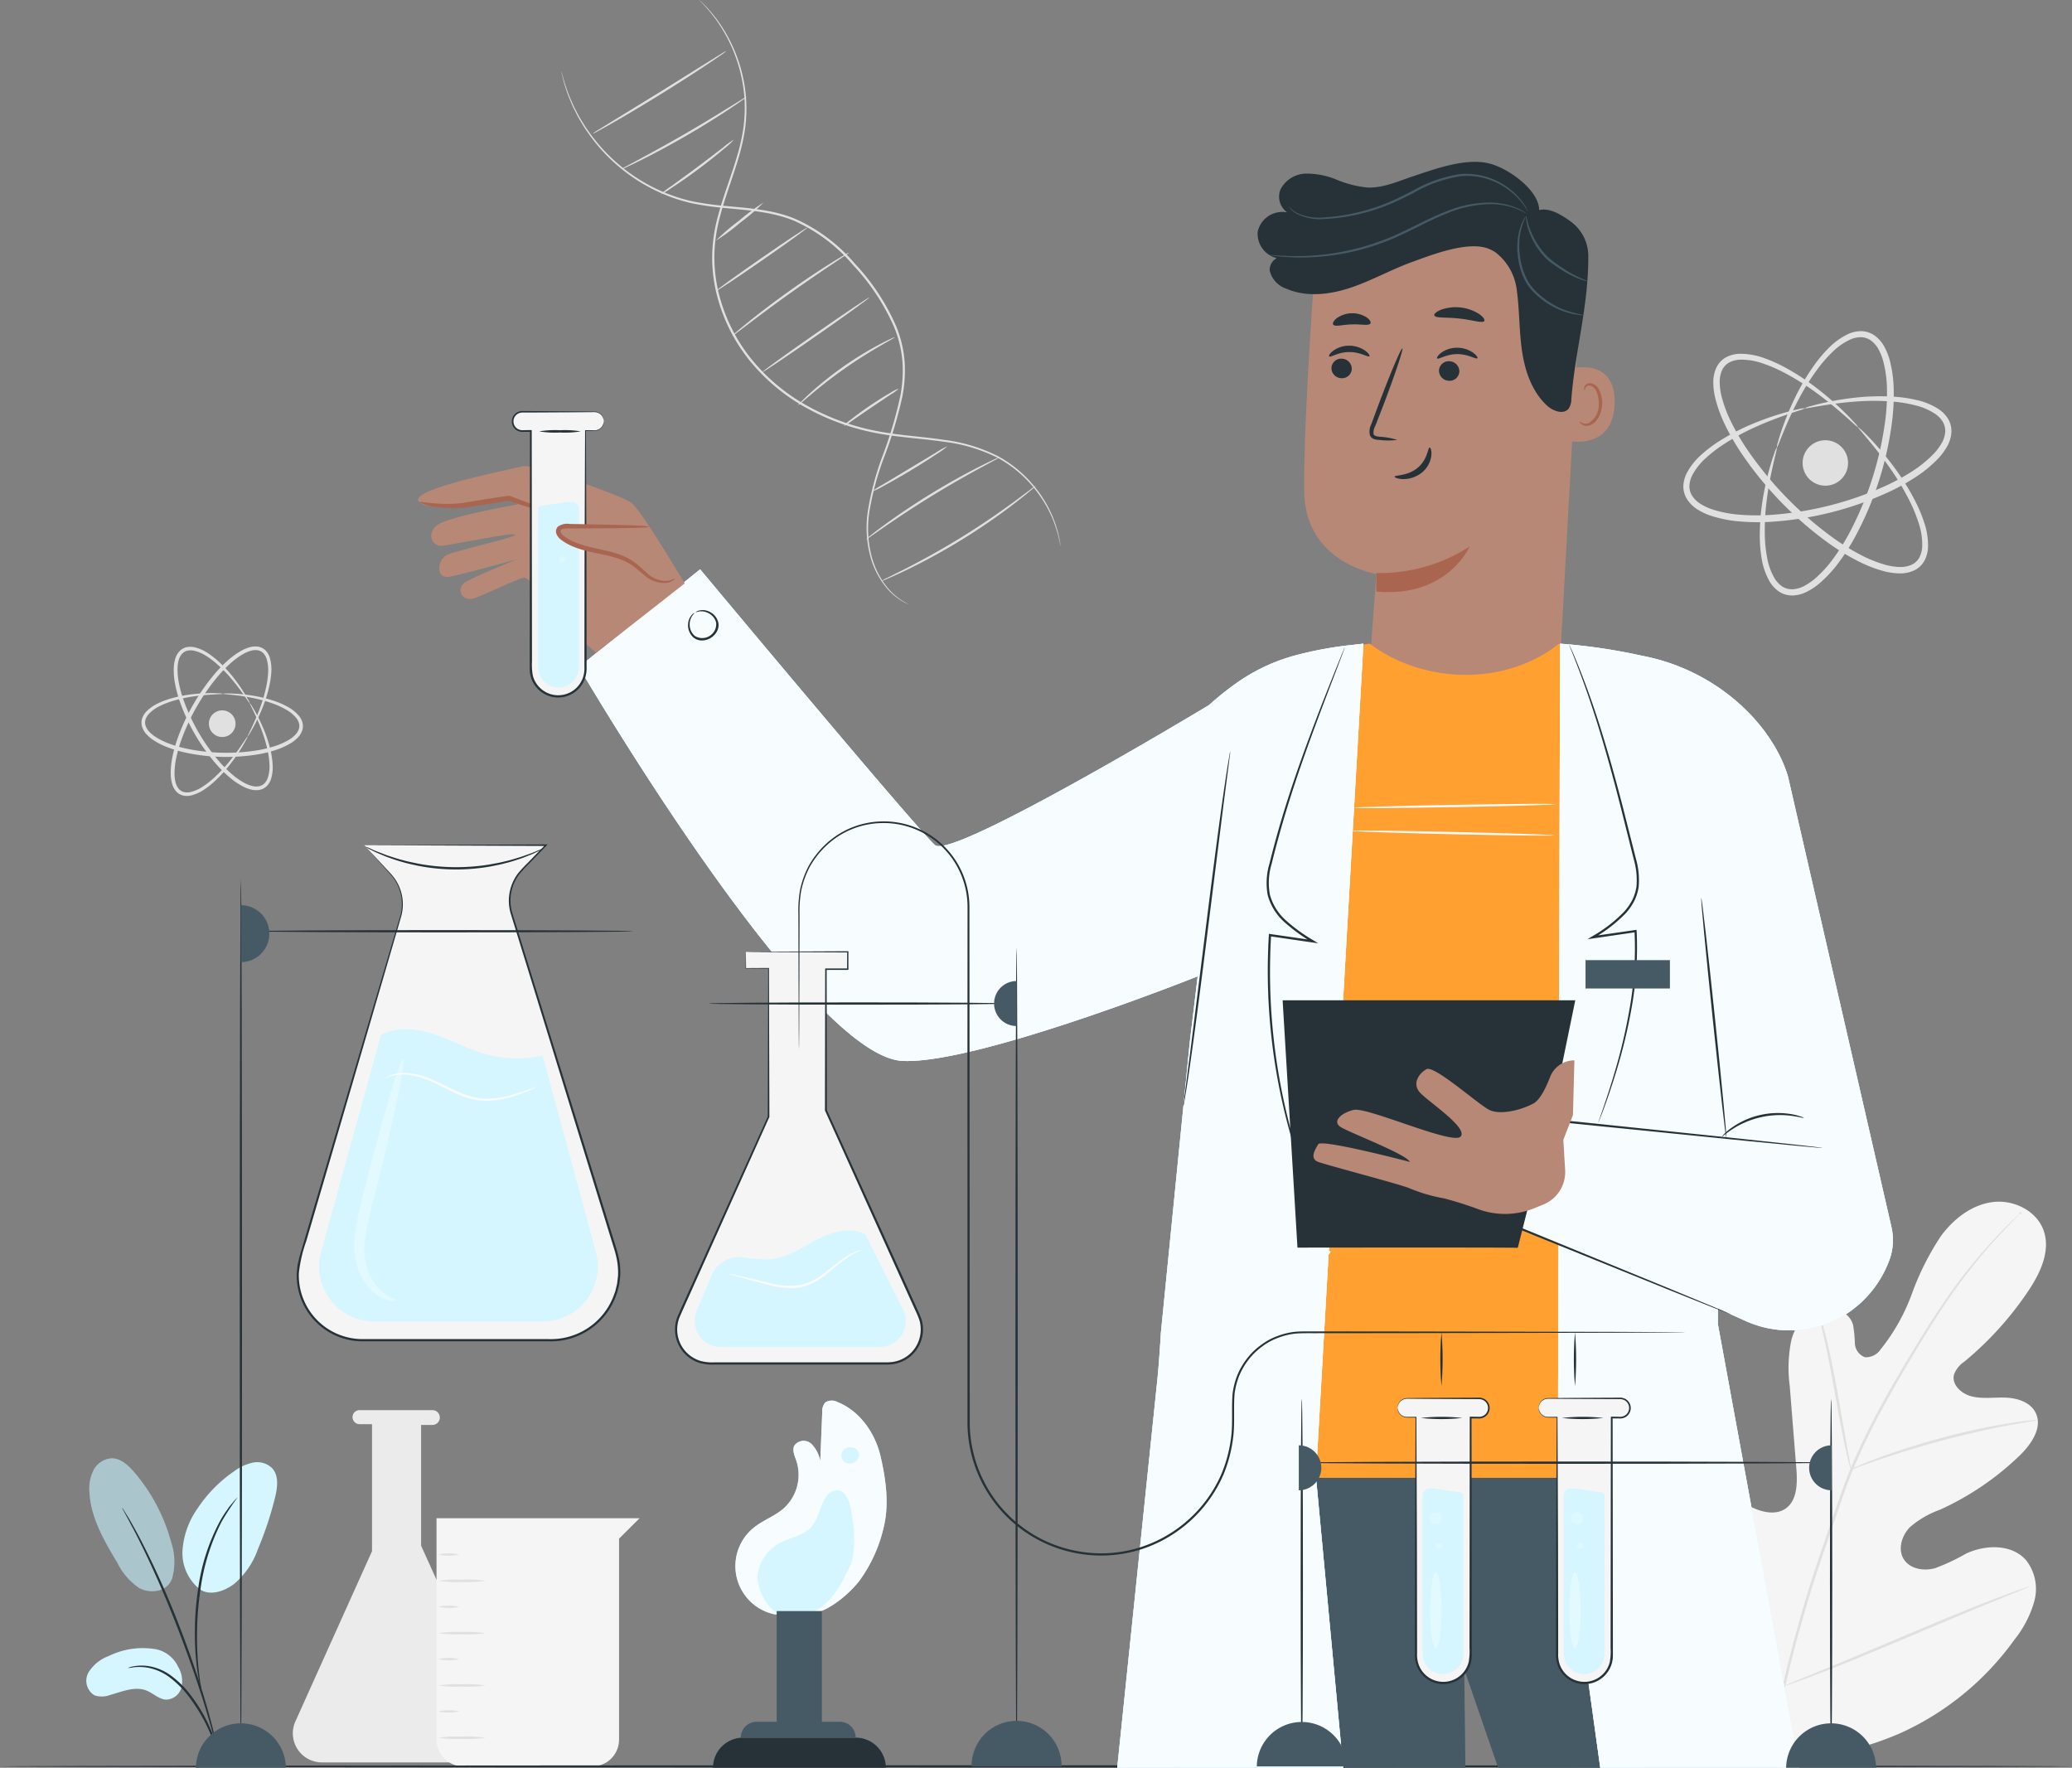 <svg id="Grupo_1005915" data-name="Grupo 1005915" xmlns="http://www.w3.org/2000/svg" xmlns:xlink="http://www.w3.org/1999/xlink" width="311.046" height="265.351" viewBox="0 0 311.046 265.351">
  <rect x="0" y="0" width="311.046" height="265.351" fill="#808080" stroke="none"/>
  <defs>
    <clipPath id="clip-path">
      <rect id="Rectángulo_347901" data-name="Rectángulo 347901" width="311.046" height="265.35" fill="none"/>
    </clipPath>
    <clipPath id="clip-path-5">
      <rect id="Rectángulo_347883" data-name="Rectángulo 347883" width="117.766" height="179.889" fill="none"/>
    </clipPath>
    <clipPath id="clip-path-6">
      <rect id="Rectángulo_347884" data-name="Rectángulo 347884" width="59.819" height="168.735" fill="none"/>
    </clipPath>
    <clipPath id="clip-path-7">
      <rect id="Rectángulo_347886" data-name="Rectángulo 347886" width="1.856" height="1.857" fill="none"/>
    </clipPath>
    <clipPath id="clip-path-8">
      <rect id="Rectángulo_347887" data-name="Rectángulo 347887" width="0.928" height="0.928" fill="none"/>
    </clipPath>
    <clipPath id="clip-path-10">
      <rect id="Rectángulo_347889" data-name="Rectángulo 347889" width="12.769" height="19.945" fill="none"/>
    </clipPath>
    <clipPath id="clip-path-12">
      <rect id="Rectángulo_347891" data-name="Rectángulo 347891" width="22.678" height="32.083" fill="none"/>
    </clipPath>
    <clipPath id="clip-path-15">
      <rect id="Rectángulo_347895" data-name="Rectángulo 347895" width="1.857" height="1.857" fill="none"/>
    </clipPath>
    <clipPath id="clip-path-17">
      <rect id="Rectángulo_347897" data-name="Rectángulo 347897" width="1.712" height="11.462" fill="none"/>
    </clipPath>
    <clipPath id="clip-path-19">
      <rect id="Rectángulo_347899" data-name="Rectángulo 347899" width="7.396" height="36.309" fill="none"/>
    </clipPath>
  </defs>
  <g id="Grupo_1005914" data-name="Grupo 1005914" clip-path="url(#clip-path)">
    <g id="Grupo_1005866" data-name="Grupo 1005866">
      <g id="Grupo_1005865" data-name="Grupo 1005865" clip-path="url(#clip-path)">
        <path id="Trazado_716740" data-name="Trazado 716740" d="M393.981,356.208c-12.02-7.142-15.708-21.773-16.239-35.131-.089-2.23-.506-4.556.408-6.586s3.284-3.545,5.345-2.754c1.709.656,2.571,2.523,3.612,4.044a13.046,13.046,0,0,0,5.584,4.6c1.47.631,3.256.951,4.6.076,1.84-1.2,1.871-3.867,1.694-6.079q-.5-6.182-.99-12.362a20.673,20.673,0,0,1,.183-6.619,6.879,6.879,0,0,1,3.969-4.958c2.061-.744,4.753.277,5.357,2.409a20.507,20.507,0,0,1,.266,2.75,2.332,2.332,0,0,0,1.523,2.09,2.682,2.682,0,0,0,2.355-1.195,29.492,29.492,0,0,0,4.692-8.361,40.878,40.878,0,0,1,4.318-8.59c1.892-2.589,4.615-4.731,7.769-5.145s6.675,1.293,7.705,4.344-.553,6.357-2.347,9.028a49.521,49.521,0,0,1-9.557,10.559,4.072,4.072,0,0,0-1.583,1.976c-.372,1.51,1.134,2.872,2.625,3.249,1.69.427,3.466.124,5.205.2s3.665.7,4.437,2.28c1.073,2.194-.643,4.7-2.389,6.393a42.422,42.422,0,0,1-11.985,8.15,14.3,14.3,0,0,0-4.485,2.6c-1.228,1.241-1.873,3.287-.965,4.786s2.98,1.85,4.661,1.408a29.589,29.589,0,0,0,4.717-2.212c2.955-1.372,6.9-1.452,9.038,1.032a7.019,7.019,0,0,1,1.2,6.134,16.182,16.182,0,0,1-2.95,5.715,42.644,42.644,0,0,1-17.219,14.1c-6.871,2.966-13.356,4.11-20.553,2.065" transform="translate(-129.319 -93.959)" fill="#f5f5f5"/>
        <path id="Trazado_716741" data-name="Trazado 716741" d="M405.735,357.672c.093-5.314-.83-2.369.647-9.234a198.659,198.659,0,0,1,6.293-21.921l1.944-5.661c.643-1.857,1.279-3.7,2.014-5.461a99.343,99.343,0,0,1,4.8-9.885c1.679-3.071,3.384-5.923,5-8.578s3.176-5.1,4.691-7.265a78.772,78.772,0,0,1,7.9-9.686c1.018-1.067,1.836-1.869,2.4-2.4l.642-.6a.151.151,0,1,1,.03.03l-.613.635c-.542.554-1.34,1.374-2.34,2.455a83.275,83.275,0,0,0-7.776,9.743c-1.494,2.172-3.034,4.619-4.639,7.277s-3.292,5.516-4.958,8.584A100.342,100.342,0,0,0,417,315.552c-.728,1.754-1.358,3.579-2,5.441s-1.286,3.749-1.942,5.659a203.686,203.686,0,0,0-6.311,21.869c-1.493,6.839-.6,3.865-.726,9.159" transform="translate(-138.896 -94.796)" fill="#e0e0e0"/>
        <path id="Trazado_716742" data-name="Trazado 716742" d="M419.969,322.923a4.538,4.538,0,0,1-.286-.928c-.161-.6-.366-1.482-.6-2.572-.475-2.18-1.029-5.212-1.627-8.557s-1.193-6.363-1.7-8.528c-.251-1.084-.462-1.959-.616-2.562a4.472,4.472,0,0,1-.195-.951,4.421,4.421,0,0,1,.346.906c.2.591.456,1.458.743,2.536.581,2.156,1.224,5.175,1.823,8.525l1.509,8.573c.188,1.03.347,1.9.475,2.6a4.471,4.471,0,0,1,.131.963" transform="translate(-142.117 -102.348)" fill="#e0e0e0"/>
        <path id="Trazado_716743" data-name="Trazado 716743" d="M450.637,324.193a6.133,6.133,0,0,1-1.124.22c-.725.119-1.775.285-3.065.532-2.584.473-6.131,1.253-10.006,2.283s-7.341,2.126-9.826,2.986c-1.246.421-2.245.789-2.937,1.039a6.1,6.1,0,0,1-1.089.354,6.177,6.177,0,0,1,1.032-.5c.675-.3,1.661-.707,2.9-1.165,2.467-.932,5.932-2.069,9.818-3.111a100.558,100.558,0,0,1,10.062-2.171c1.3-.211,2.36-.334,3.094-.4a6.024,6.024,0,0,1,1.144-.06" transform="translate(-144.738 -111.032)" fill="#e0e0e0"/>
        <path id="Trazado_716744" data-name="Trazado 716744" d="M398.44,366.563a1.466,1.466,0,0,1-.221-.333l-.562-.993c-.485-.865-1.153-2.134-1.958-3.712-1.613-3.157-3.7-7.588-5.944-12.508s-4.288-9.366-5.833-12.552l-1.84-3.769c-.2-.411-.362-.75-.5-1.028a.2.2,0,1,1,.072-.039l.562.992c.485.865,1.153,2.134,1.958,3.712,1.613,3.157,3.7,7.588,5.944,12.51s4.288,9.363,5.832,12.55l1.84,3.767c.2.411.361.751.5,1.028a1.492,1.492,0,0,1,.148.372" transform="translate(-130.643 -113.47)" fill="#e0e0e0"/>
        <path id="Trazado_716745" data-name="Trazado 716745" d="M444.19,362.164a1.525,1.525,0,0,1-.364.182l-1.07.449-3.95,1.61c-3.335,1.361-7.92,3.293-12.983,5.434s-9.672,4.034-13.036,5.326c-1.682.647-3.048,1.156-4,1.489l-1.1.377a1.523,1.523,0,0,1-.393.1,1.553,1.553,0,0,1,.364-.183l1.07-.448,3.95-1.61c3.336-1.36,7.921-3.293,12.985-5.435s9.67-4.033,13.034-5.325c1.682-.646,3.048-1.155,4-1.488l1.1-.377a1.514,1.514,0,0,1,.393-.1" transform="translate(-139.5 -124.041)" fill="#e0e0e0"/>
        <path id="Trazado_716746" data-name="Trazado 716746" d="M128.194,16.392a1.793,1.793,0,0,1,.089.277l.229.819a11.916,11.916,0,0,0,.411,1.317,18.009,18.009,0,0,0,.675,1.756l.45,1.027.573,1.095a12.776,12.776,0,0,0,.673,1.166c.251.394.481.823.788,1.222a26.284,26.284,0,0,0,4.533,5.078,26.034,26.034,0,0,0,6.992,4.338,24.842,24.842,0,0,0,4.38,1.377,45.136,45.136,0,0,0,4.841.666c3.32.328,6.922.5,10.369,1.894a25.217,25.217,0,0,1,9.038,6.764,32.846,32.846,0,0,1,6.226,9.448,17.6,17.6,0,0,1,1.248,5.262,20.517,20.517,0,0,1-.329,5.173,62.014,62.014,0,0,1-2.744,9.144,43.408,43.408,0,0,0-2.181,7.976,16.612,16.612,0,0,0,.253,6.756,12.566,12.566,0,0,0,2.209,4.6,9.218,9.218,0,0,0,2.378,2.194c.627.4.993.553.981.575a6.441,6.441,0,0,1-1.018-.517,8.963,8.963,0,0,1-2.446-2.17,12.555,12.555,0,0,1-2.289-4.635,16.7,16.7,0,0,1-.308-6.84,43.226,43.226,0,0,1,2.152-8.035,62.409,62.409,0,0,0,2.7-9.108,20.236,20.236,0,0,0,.314-5.092,17.315,17.315,0,0,0-1.233-5.162,32.673,32.673,0,0,0-6.169-9.343,24.953,24.953,0,0,0-8.91-6.681c-3.374-1.366-6.945-1.555-10.273-1.89a45.183,45.183,0,0,1-4.873-.686,25.054,25.054,0,0,1-4.428-1.41,26.348,26.348,0,0,1-11.574-9.569c-.3-.406-.533-.84-.781-1.238a12.711,12.711,0,0,1-.665-1.181l-.563-1.109-.439-1.038a17.331,17.331,0,0,1-.649-1.777,11.061,11.061,0,0,1-.381-1.331c-.083-.352-.148-.627-.2-.828a1.81,1.81,0,0,1-.055-.285" transform="translate(-43.906 -5.614)" fill="#e0e0e0"/>
        <path id="Trazado_716747" data-name="Trazado 716747" d="M159.653,0s.08.063.223.2l.633.61c.272.275.583.638.963,1.057.345.447.777.939,1.182,1.552a22.412,22.412,0,0,1,2.516,4.714A22.71,22.71,0,0,1,166.7,15.04a23.291,23.291,0,0,1-.147,4.126,30.028,30.028,0,0,1-.956,4.37c-.849,2.971-2.09,6.032-2.936,9.377a23.781,23.781,0,0,0-.736,5.22,22.635,22.635,0,0,0,.554,5.465,25.505,25.505,0,0,0,5.027,10.33,28.868,28.868,0,0,0,8.923,7.29A35.119,35.119,0,0,0,186.6,64.758c3.4.623,6.693.795,9.746,1.259a24.7,24.7,0,0,1,8.2,2.479,18.416,18.416,0,0,1,5.424,4.53,17.989,17.989,0,0,1,3.75,7.806l.141.867c.029.2.036.3.036.3s-.03-.1-.07-.291c-.042-.208-.1-.493-.174-.859a20.143,20.143,0,0,0-1.049-3.191,18.951,18.951,0,0,0-2.781-4.508,18.337,18.337,0,0,0-5.391-4.439,24.576,24.576,0,0,0-8.129-2.412c-3.039-.45-6.336-.611-9.762-1.23a35.291,35.291,0,0,1-10.277-3.556,29.116,29.116,0,0,1-9.031-7.371A25.771,25.771,0,0,1,162.15,43.67a22.885,22.885,0,0,1-.553-5.546,24.006,24.006,0,0,1,.756-5.288c.863-3.374,2.115-6.43,2.969-9.379a29.854,29.854,0,0,0,.967-4.326,23.228,23.228,0,0,0,.168-4.077,23,23,0,0,0-3.913-11.559c-.394-.615-.815-1.111-1.151-1.563-.37-.423-.672-.793-.934-1.074l-.607-.633c-.135-.144-.2-.224-.2-.224" transform="translate(-54.681)" fill="#e0e0e0"/>
        <path id="Trazado_716748" data-name="Trazado 716748" d="M224.425,110.862a6.33,6.33,0,0,1-.8.725c-.527.452-1.308,1.083-2.29,1.842A94.033,94.033,0,0,1,204.844,123.6c-1.12.536-2.035.95-2.675,1.218a6.418,6.418,0,0,1-1.007.387,6.534,6.534,0,0,1,.951-.509l2.623-1.314c2.207-1.123,5.219-2.751,8.437-4.732s6.021-3.944,8.017-5.411l2.353-1.754a6.478,6.478,0,0,1,.882-.621" transform="translate(-68.898 -37.97)" fill="#e0e0e0"/>
        <path id="Trazado_716749" data-name="Trazado 716749" d="M217.78,104.384a4.838,4.838,0,0,1-.8.475l-2.221,1.2c-1.873,1.02-4.439,2.465-7.21,4.167s-5.219,3.343-6.973,4.554l-2.076,1.44a4.69,4.69,0,0,1-.783.5,4.835,4.835,0,0,1,.7-.606c.466-.374,1.154-.9,2.015-1.529,1.722-1.264,4.155-2.939,6.934-4.649s5.372-3.122,7.277-4.088c.953-.484,1.731-.861,2.274-1.109a4.9,4.9,0,0,1,.859-.354" transform="translate(-67.718 -35.751)" fill="#e0e0e0"/>
        <path id="Trazado_716750" data-name="Trazado 716750" d="M210.4,101.878a10.452,10.452,0,0,1-1.569,1.145c-1,.667-2.391,1.558-3.958,2.5s-3.009,1.756-4.065,2.322a10.387,10.387,0,0,1-1.747.848,11.428,11.428,0,0,1,1.627-1.058l4.009-2.405,4.005-2.411a11.419,11.419,0,0,1,1.7-.941" transform="translate(-68.18 -34.893)" fill="#e0e0e0"/>
        <path id="Trazado_716751" data-name="Trazado 716751" d="M200.889,88.716a6.727,6.727,0,0,1-1.19.869l-2.942,1.971-2.92,2.005a6.675,6.675,0,0,1-1.247.784,5.985,5.985,0,0,1,1.1-.979c.713-.565,1.723-1.314,2.871-2.094s2.218-1.441,3.007-1.894a5.951,5.951,0,0,1,1.318-.663" transform="translate(-65.962 -30.384)" fill="#e0e0e0"/>
        <path id="Trazado_716752" data-name="Trazado 716752" d="M196.737,76.989c.024.047-.857.519-2.252,1.327s-3.293,1.969-5.3,3.38S185.432,84.5,184.2,85.54s-1.975,1.706-2.012,1.668a2.827,2.827,0,0,1,.467-.528c.315-.325.788-.778,1.386-1.322A51.947,51.947,0,0,1,194.368,78.1c.715-.379,1.3-.67,1.714-.855a2.793,2.793,0,0,1,.655-.26" transform="translate(-62.399 -26.368)" fill="#e0e0e0"/>
        <path id="Trazado_716753" data-name="Trazado 716753" d="M190.11,67.893c.054.078-3.514,2.659-7.969,5.765s-8.111,5.562-8.165,5.484,3.513-2.658,7.97-5.765,8.11-5.562,8.164-5.484" transform="translate(-59.587 -23.253)" fill="#e0e0e0"/>
        <path id="Trazado_716754" data-name="Trazado 716754" d="M184.715,57.639a4.069,4.069,0,0,1-.685.508l-1.925,1.293c-1.627,1.089-3.863,2.608-6.295,4.34s-4.595,3.357-6.154,4.54l-1.849,1.4a4.134,4.134,0,0,1-.7.482,4.077,4.077,0,0,1,.62-.586c.413-.361,1.022-.869,1.783-1.486,1.523-1.234,3.669-2.889,6.1-4.627s4.7-3.227,6.362-4.265c.831-.519,1.51-.93,1.986-1.2a4.048,4.048,0,0,1,.756-.4" transform="translate(-57.233 -19.741)" fill="#e0e0e0"/>
        <path id="Trazado_716755" data-name="Trazado 716755" d="M177.2,51.951c.054.078-2.975,2.273-6.765,4.9s-6.907,4.7-6.961,4.622,2.975-2.272,6.766-4.9,6.906-4.7,6.96-4.621" transform="translate(-55.992 -17.793)" fill="#e0e0e0"/>
        <path id="Trazado_716756" data-name="Trazado 716756" d="M170.6,46.236a30.971,30.971,0,0,1-3.48,3,30.869,30.869,0,0,1-3.694,2.733,31.013,31.013,0,0,1,3.481-3,31.01,31.01,0,0,1,3.694-2.733" transform="translate(-55.972 -15.835)" fill="#e0e0e0"/>
        <path id="Trazado_716757" data-name="Trazado 716757" d="M161.844,31.852a10.887,10.887,0,0,1-1.482,1.374c-.949.809-2.291,1.891-3.815,3.03s-2.945,2.117-3.99,2.8a10.926,10.926,0,0,1-1.738,1.03,12.786,12.786,0,0,1,1.6-1.23c1.009-.73,2.4-1.738,3.923-2.873s2.882-2.184,3.869-2.944a12.845,12.845,0,0,1,1.634-1.185" transform="translate(-51.655 -10.909)" fill="#e0e0e0"/>
        <path id="Trazado_716758" data-name="Trazado 716758" d="M160.711,22.079a4.064,4.064,0,0,1-.675.527c-.446.322-1.1.772-1.921,1.316-1.637,1.089-3.935,2.538-6.532,4.041s-5,2.772-6.761,3.648c-.88.438-1.6.782-2.1,1.009a4.04,4.04,0,0,1-.793.322,4.121,4.121,0,0,1,.733-.441l2.046-1.1c1.729-.93,4.108-2.231,6.7-3.729s4.9-2.914,6.572-3.949l1.978-1.224a4.11,4.11,0,0,1,.748-.416" transform="translate(-48.612 -7.562)" fill="#e0e0e0"/>
        <path id="Trazado_716759" data-name="Trazado 716759" d="M155.383,11.628a4.855,4.855,0,0,1-.74.565c-.489.345-1.2.833-2.093,1.427-1.779,1.187-4.261,2.792-7.036,4.509s-5.32,3.223-7.177,4.285c-.928.531-1.684.954-2.211,1.237a4.806,4.806,0,0,1-.836.41,4.853,4.853,0,0,1,.769-.525l2.155-1.33,7.12-4.368,7.085-4.422,2.152-1.335a4.864,4.864,0,0,1,.813-.453" transform="translate(-46.337 -3.982)" fill="#e0e0e0"/>
        <path id="Trazado_716760" data-name="Trazado 716760" d="M412.921,91.8c-.062.061-1.008-.882-2.834-2.445-.913-.78-2.049-1.713-3.423-2.718a38.344,38.344,0,0,0-4.881-3.059,22.256,22.256,0,0,0-3.047-1.32,10.007,10.007,0,0,0-3.441-.612,3.9,3.9,0,0,0-1.669.4,2.553,2.553,0,0,0-1.141,1.212,4.178,4.178,0,0,0-.342,1.8,9.163,9.163,0,0,0,.249,1.982,19.433,19.433,0,0,0,1.483,3.989,34.409,34.409,0,0,0,2.251,3.891A54.068,54.068,0,0,0,409.3,108.489a34.384,34.384,0,0,0,3.822,2.368,19.47,19.47,0,0,0,3.943,1.6,9.159,9.159,0,0,0,1.973.309,4.181,4.181,0,0,0,1.811-.288,2.554,2.554,0,0,0,1.247-1.1,3.918,3.918,0,0,0,.447-1.658,10.039,10.039,0,0,0-.508-3.457,22.282,22.282,0,0,0-1.228-3.086,38.372,38.372,0,0,0-2.91-4.971c-.964-1.4-1.861-2.567-2.614-3.5-1.507-1.873-2.42-2.847-2.358-2.907.026-.026.282.191.746.628s1.122,1.108,1.927,2.012,1.76,2.04,2.783,3.428a36.57,36.57,0,0,1,3.1,4.982,22.5,22.5,0,0,1,1.335,3.172,10.723,10.723,0,0,1,.6,3.754,4.771,4.771,0,0,1-.533,2.048,3.474,3.474,0,0,1-1.665,1.516,5.09,5.09,0,0,1-2.208.389,10.07,10.07,0,0,1-2.193-.318,20.2,20.2,0,0,1-4.167-1.652,34.746,34.746,0,0,1-3.952-2.416,53.735,53.735,0,0,1-13.438-13.852,34.683,34.683,0,0,1-2.3-4.022,20.171,20.171,0,0,1-1.525-4.215,10.027,10.027,0,0,1-.252-2.2,5.1,5.1,0,0,1,.455-2.2,3.476,3.476,0,0,1,1.565-1.619,4.785,4.785,0,0,1,2.063-.471,10.732,10.732,0,0,1,3.735.718,22.469,22.469,0,0,1,3.13,1.431,36.529,36.529,0,0,1,4.887,3.248c1.356,1.064,2.465,2.051,3.342,2.885s1.525,1.516,1.953,1.988a3.392,3.392,0,0,1,.606.764" transform="translate(-133.982 -27.662)" fill="#e0e0e0"/>
        <path id="Trazado_716761" data-name="Trazado 716761" d="M404.36,93.077c.083.026-.287,1.265-.774,3.539-.242,1.137-.508,2.535-.724,4.167a35.357,35.357,0,0,0-.308,5.562,20.194,20.194,0,0,0,.331,3.191,9.4,9.4,0,0,0,1.137,3.175,3.913,3.913,0,0,0,1.138,1.21,2.681,2.681,0,0,0,1.57.422,4.113,4.113,0,0,0,1.706-.48,8.343,8.343,0,0,0,1.6-1.076,17.831,17.831,0,0,0,2.777-3.029,31.909,31.909,0,0,0,2.328-3.67,49.851,49.851,0,0,0,5.531-17.423,31.917,31.917,0,0,0,.218-4.341,17.908,17.908,0,0,0-.523-4.077,8.294,8.294,0,0,0-.686-1.8,4.107,4.107,0,0,0-1.116-1.376,2.675,2.675,0,0,0-1.525-.56,3.892,3.892,0,0,0-1.627.333,9.376,9.376,0,0,0-2.761,1.938,20.176,20.176,0,0,0-2.112,2.416,35.441,35.441,0,0,0-2.957,4.721c-.765,1.458-1.354,2.753-1.811,3.821-.915,2.139-1.327,3.364-1.41,3.337a3.2,3.2,0,0,1,.191-.924c.166-.594.429-1.465.834-2.565s.941-2.433,1.666-3.938a33.913,33.913,0,0,1,2.883-4.9,20.413,20.413,0,0,1,2.143-2.556,10.118,10.118,0,0,1,2.989-2.163,4.769,4.769,0,0,1,2-.429,3.6,3.6,0,0,1,2.053.721,5.04,5.04,0,0,1,1.4,1.665,9.246,9.246,0,0,1,.789,2A18.7,18.7,0,0,1,421.9,84.3a32.65,32.65,0,0,1-.2,4.484,49.661,49.661,0,0,1-5.656,17.81,32.431,32.431,0,0,1-2.426,3.775,18.6,18.6,0,0,1-2.967,3.176,9.238,9.238,0,0,1-1.8,1.178,5.02,5.02,0,0,1-2.1.555,3.59,3.59,0,0,1-2.092-.6,4.747,4.747,0,0,1-1.389-1.507,10.114,10.114,0,0,1-1.2-3.49,20.3,20.3,0,0,1-.276-3.324,33.792,33.792,0,0,1,.471-5.664c.275-1.647.6-3.046.91-4.178s.59-2,.8-2.577a3.2,3.2,0,0,1,.377-.865" transform="translate(-137.619 -25.894)" fill="#e0e0e0"/>
        <path id="Trazado_716762" data-name="Trazado 716762" d="M402.548,92.289c.022.084-1.227.421-3.417,1.2-1.095.392-2.423.9-3.925,1.576a35.366,35.366,0,0,0-4.892,2.665,20.028,20.028,0,0,0-2.539,1.961,9.4,9.4,0,0,0-2.1,2.638,3.9,3.9,0,0,0-.43,1.6,2.671,2.671,0,0,0,.467,1.556,4.1,4.1,0,0,0,1.306,1.2,8.344,8.344,0,0,0,1.756.794,17.9,17.9,0,0,0,4.037.768,32.05,32.05,0,0,0,4.346.048,49.868,49.868,0,0,0,17.727-4.464,32.067,32.067,0,0,0,3.806-2.1,17.873,17.873,0,0,0,3.193-2.589,8.326,8.326,0,0,0,1.17-1.531,4.1,4.1,0,0,0,.583-1.674,2.672,2.672,0,0,0-.326-1.592,3.9,3.9,0,0,0-1.139-1.21,9.4,9.4,0,0,0-3.1-1.327,20.067,20.067,0,0,0-3.166-.525,35.336,35.336,0,0,0-5.571-.03c-1.642.116-3.053.3-4.2.47-2.3.348-3.559.642-3.579.558a3.172,3.172,0,0,1,.886-.324c.592-.171,1.472-.405,2.621-.64s2.564-.48,4.225-.655a33.763,33.763,0,0,1,5.681-.126,20.313,20.313,0,0,1,3.3.477,10.1,10.1,0,0,1,3.412,1.4,4.759,4.759,0,0,1,1.42,1.479,3.591,3.591,0,0,1,.467,2.124,5.018,5.018,0,0,1-.68,2.065,9.269,9.269,0,0,1-1.286,1.723,18.622,18.622,0,0,1-3.351,2.769,32.448,32.448,0,0,1-3.916,2.193,49.661,49.661,0,0,1-18.121,4.562,32.416,32.416,0,0,1-4.487-.076,18.629,18.629,0,0,1-4.262-.851,9.2,9.2,0,0,1-1.948-.909,5.017,5.017,0,0,1-1.578-1.5,3.593,3.593,0,0,1-.6-2.092,4.771,4.771,0,0,1,.55-1.975,10.113,10.113,0,0,1,2.339-2.852,20.362,20.362,0,0,1,2.681-1.984,33.7,33.7,0,0,1,5.063-2.58c1.546-.633,2.909-1.089,4.032-1.425s2.009-.548,2.612-.677a3.179,3.179,0,0,1,.934-.135" transform="translate(-131.635 -30.988)" fill="#e0e0e0"/>
        <path id="Trazado_716763" data-name="Trazado 716763" d="M418.288,103.083a3.41,3.41,0,1,1-4.14-2.474,3.41,3.41,0,0,1,4.14,2.474" transform="translate(-140.964 -34.423)" fill="#e0e0e0"/>
        <path id="Trazado_716764" data-name="Trazado 716764" d="M50.534,161.072c-.045-.025.333-.713.916-2,.291-.642.632-1.436.974-2.375a22.5,22.5,0,0,0,.928-3.253,13.06,13.06,0,0,0,.247-1.934,5.87,5.87,0,0,0-.217-2.041,2.3,2.3,0,0,0-.5-.877,1.5,1.5,0,0,0-.871-.445,2.442,2.442,0,0,0-1.072.1,5.36,5.36,0,0,0-1.078.464,11.434,11.434,0,0,0-2.007,1.489,20.14,20.14,0,0,0-1.827,1.905,31.739,31.739,0,0,0-5.505,9.646,20.17,20.17,0,0,0-.711,2.543,11.438,11.438,0,0,0-.261,2.486,5.364,5.364,0,0,0,.149,1.164,2.449,2.449,0,0,0,.458.974,1.5,1.5,0,0,0,.826.523,2.292,2.292,0,0,0,1.008-.018,5.885,5.885,0,0,0,1.867-.851,13.047,13.047,0,0,0,1.54-1.2,22.622,22.622,0,0,0,2.329-2.454c.634-.773,1.144-1.469,1.549-2.047.81-1.156,1.21-1.83,1.255-1.8a2.007,2.007,0,0,1-.233.523c-.174.331-.441.813-.82,1.416s-.863,1.326-1.479,2.13a21.445,21.445,0,0,1-2.3,2.562,13.2,13.2,0,0,1-1.571,1.272,6.312,6.312,0,0,1-2.019.955,2.806,2.806,0,0,1-1.243.034,2.041,2.041,0,0,1-1.127-.692,2.992,2.992,0,0,1-.58-1.182,5.932,5.932,0,0,1-.179-1.289,11.842,11.842,0,0,1,.251-2.621,20.442,20.442,0,0,1,.717-2.623,31.574,31.574,0,0,1,5.618-9.844,20.332,20.332,0,0,1,1.894-1.952,11.845,11.845,0,0,1,2.128-1.548,5.874,5.874,0,0,1,1.2-.5,3.009,3.009,0,0,1,1.312-.1,2.043,2.043,0,0,1,1.169.619,2.815,2.815,0,0,1,.6,1.086,6.308,6.308,0,0,1,.205,2.224,13.174,13.174,0,0,1-.3,2,21.416,21.416,0,0,1-1.034,3.287c-.379.939-.754,1.725-1.082,2.356s-.606,1.109-.8,1.427a2.008,2.008,0,0,1-.332.466" transform="translate(-13.35 -50.544)" fill="#e0e0e0"/>
        <path id="Trazado_716765" data-name="Trazado 716765" d="M44.537,158.342c0,.051-.761.045-2.123.142-.681.049-1.513.127-2.469.272a20.812,20.812,0,0,0-3.188.736,11.835,11.835,0,0,0-1.746.708,5.5,5.5,0,0,0-1.6,1.16,2.286,2.286,0,0,0-.5.84,1.567,1.567,0,0,0,.018.954,2.412,2.412,0,0,0,.55.884,4.889,4.889,0,0,0,.868.727,10.474,10.474,0,0,0,2.163,1.072,18.758,18.758,0,0,0,2.45.713,29.28,29.28,0,0,0,10.732.274,18.792,18.792,0,0,0,2.485-.588,10.485,10.485,0,0,0,2.214-.96,4.878,4.878,0,0,0,.9-.682,2.408,2.408,0,0,0,.594-.855,1.569,1.569,0,0,0,.067-.952,2.293,2.293,0,0,0-.454-.864,5.507,5.507,0,0,0-1.544-1.241,11.694,11.694,0,0,0-1.708-.8,20.809,20.809,0,0,0-3.147-.9c-.947-.193-1.774-.314-2.451-.4-1.356-.166-2.115-.2-2.113-.25a1.875,1.875,0,0,1,.553-.043c.362,0,.9,0,1.583.052s1.526.133,2.493.3a19.887,19.887,0,0,1,3.234.826,11.969,11.969,0,0,1,1.792.792A5.941,5.941,0,0,1,55.9,161.6a2.788,2.788,0,0,1,.57,1.061,2.1,2.1,0,0,1-.071,1.276,2.946,2.946,0,0,1-.711,1.06,5.38,5.38,0,0,1-1,.772,10.965,10.965,0,0,1-2.333,1.038,19.214,19.214,0,0,1-2.562.622,29.2,29.2,0,0,1-10.971-.28,19.024,19.024,0,0,1-2.525-.752,10.945,10.945,0,0,1-2.277-1.155,5.407,5.407,0,0,1-.959-.821,2.965,2.965,0,0,1-.656-1.1,2.108,2.108,0,0,1-.006-1.278,2.8,2.8,0,0,1,.623-1.03,5.941,5.941,0,0,1,1.774-1.243,11.843,11.843,0,0,1,1.83-.7,19.791,19.791,0,0,1,3.272-.66c.974-.114,1.817-.157,2.505-.17s1.223.008,1.585.03a1.856,1.856,0,0,1,.55.071" transform="translate(-11.064 -54.197)" fill="#e0e0e0"/>
        <path id="Trazado_716766" data-name="Trazado 716766" d="M51.051,156.116c-.044.026-.438-.623-1.238-1.731-.4-.554-.9-1.22-1.53-1.957a20.752,20.752,0,0,0-2.3-2.324,11.806,11.806,0,0,0-1.521-1.112,5.529,5.529,0,0,0-1.831-.754,2.288,2.288,0,0,0-.976.02,1.569,1.569,0,0,0-.8.517,2.408,2.408,0,0,0-.462.932,4.854,4.854,0,0,0-.161,1.12,10.452,10.452,0,0,0,.226,2.4,18.725,18.725,0,0,0,.683,2.459,29.284,29.284,0,0,0,5.414,9.271,18.781,18.781,0,0,0,1.807,1.8,10.506,10.506,0,0,0,1.982,1.378,4.879,4.879,0,0,0,1.055.41,2.422,2.422,0,0,0,1.04.055,1.57,1.57,0,0,0,.845-.444,2.284,2.284,0,0,0,.5-.84,5.508,5.508,0,0,0,.242-1.966,11.736,11.736,0,0,0-.221-1.871,20.814,20.814,0,0,0-.893-3.147c-.334-.908-.667-1.674-.952-2.294-.572-1.241-.944-1.9-.9-1.928a1.878,1.878,0,0,1,.327.447c.193.306.469.764.789,1.374s.69,1.368,1.06,2.277a19.83,19.83,0,0,1,1,3.184,12.011,12.011,0,0,1,.27,1.94,5.952,5.952,0,0,1-.235,2.153,2.8,2.8,0,0,1-.6,1.043,2.106,2.106,0,0,1-1.122.611,2.958,2.958,0,0,1-1.276-.047,5.427,5.427,0,0,1-1.182-.444,10.957,10.957,0,0,1-2.109-1.438,19.011,19.011,0,0,1-1.877-1.852,29.167,29.167,0,0,1-5.534-9.477,19.032,19.032,0,0,1-.69-2.543,10.937,10.937,0,0,1-.216-2.544,5.423,5.423,0,0,1,.194-1.247,2.964,2.964,0,0,1,.586-1.134,2.109,2.109,0,0,1,1.084-.678,2.789,2.789,0,0,1,1.2-.012,5.928,5.928,0,0,1,1.991.853,11.943,11.943,0,0,1,1.557,1.189,19.769,19.769,0,0,1,2.283,2.435c.61.768,1.09,1.462,1.462,2.042s.637,1.043.809,1.362a1.874,1.874,0,0,1,.229.5" transform="translate(-13.578 -50.577)" fill="#e0e0e0"/>
        <path id="Trazado_716767" data-name="Trazado 716767" d="M50.7,165.9a2,2,0,1,1,.719-2.739A2,2,0,0,1,50.7,165.9" transform="translate(-16.334 -55.542)" fill="#e0e0e0"/>
        <path id="Trazado_716768" data-name="Trazado 716768" d="M75.818,322.98h0a1.052,1.052,0,0,0,1.053,1.053h1.872V343.1l-11.5,25.548a4.365,4.365,0,0,0,3.98,6.157H94.084a4.365,4.365,0,0,0,3.975-6.167L86.113,342.283V324.149h1.7a1.111,1.111,0,1,0,0-2.222H76.871a1.053,1.053,0,0,0-1.053,1.053" transform="translate(-22.897 -110.261)" fill="#ebebeb"/>
        <path id="Trazado_716769" data-name="Trazado 716769" d="M123.04,383.861H103.695a4.028,4.028,0,0,1-4.028-4.027V346.607h30.482l-3.082,3.062v30.165a4.027,4.027,0,0,1-4.027,4.027" transform="translate(-34.136 -118.714)" fill="#f5f5f5"/>
        <path id="Trazado_716770" data-name="Trazado 716770" d="M107.167,360.809a18.618,18.618,0,0,1-3.556.171,18.617,18.617,0,0,1-3.556-.171,18.617,18.617,0,0,1,3.556-.171,18.618,18.618,0,0,1,3.556.171" transform="translate(-34.269 -123.519)" fill="#e0e0e0"/>
        <path id="Trazado_716771" data-name="Trazado 716771" d="M103.212,354.8a7.371,7.371,0,0,1-3.157,0,7.371,7.371,0,0,1,3.157,0" transform="translate(-34.269 -121.46)" fill="#e0e0e0"/>
        <path id="Trazado_716772" data-name="Trazado 716772" d="M107.167,372.751a18.615,18.615,0,0,1-3.556.171,18.614,18.614,0,0,1-3.556-.171,18.617,18.617,0,0,1,3.556-.171,18.618,18.618,0,0,1,3.556.171" transform="translate(-34.269 -127.609)" fill="#e0e0e0"/>
        <path id="Trazado_716773" data-name="Trazado 716773" d="M103.212,366.738a7.371,7.371,0,0,1-3.157,0,7.371,7.371,0,0,1,3.157,0" transform="translate(-34.269 -125.55)" fill="#e0e0e0"/>
        <path id="Trazado_716774" data-name="Trazado 716774" d="M107.167,384.692a18.618,18.618,0,0,1-3.556.171,18.617,18.617,0,0,1-3.556-.171,18.617,18.617,0,0,1,3.556-.171,18.618,18.618,0,0,1,3.556.171" transform="translate(-34.269 -131.699)" fill="#e0e0e0"/>
        <path id="Trazado_716775" data-name="Trazado 716775" d="M103.212,378.679a7.371,7.371,0,0,1-3.157,0,7.371,7.371,0,0,1,3.157,0" transform="translate(-34.269 -129.64)" fill="#e0e0e0"/>
        <path id="Trazado_716776" data-name="Trazado 716776" d="M107.167,396.633a18.615,18.615,0,0,1-3.556.171,18.614,18.614,0,0,1-3.556-.171,18.618,18.618,0,0,1,3.556-.171,18.62,18.62,0,0,1,3.556.171" transform="translate(-34.269 -135.789)" fill="#e0e0e0"/>
        <path id="Trazado_716777" data-name="Trazado 716777" d="M103.212,390.621a7.372,7.372,0,0,1-3.157,0,7.371,7.371,0,0,1,3.157,0" transform="translate(-34.269 -133.73)" fill="#e0e0e0"/>
      </g>
    </g>
    <g id="Grupo_1005868" data-name="Grupo 1005868">
      <g id="Grupo_1005867" data-name="Grupo 1005867" clip-path="url(#clip-path)">
        <path id="Trazado_716778" data-name="Trazado 716778" d="M311.046,403.178c0,.095-69.636.171-155.515.171-85.91,0-155.53-.076-155.53-.171s69.62-.171,155.53-.171c85.88,0,155.515.076,155.515.171" transform="translate(0 -138.031)" fill="#263238"/>
      </g>
    </g>
    <g id="Grupo_1005882" data-name="Grupo 1005882">
      <g id="Grupo_1005881" data-name="Grupo 1005881" clip-path="url(#clip-path)">
        <path id="Trazado_716779" data-name="Trazado 716779" d="M335.639,126.993l-28.391-1.3c-.16-3.011,1.377-21.649,1.377-21.649s-10.731-1.668-10.864-12.4,1.728-35.367,1.728-35.367c12.42-5.338,27.551-6.244,38.263,2l1.59,1.224Z" transform="translate(-101.982 -17.87)" fill="#b78876"/>
        <path id="Trazado_716780" data-name="Trazado 716780" d="M314.248,128.753a24.949,24.949,0,0,0,13.988-3.975s-3.307,7.722-14.013,6.755Z" transform="translate(-107.622 -42.737)" fill="#aa6550"/>
        <path id="Trazado_716781" data-name="Trazado 716781" d="M357.569,84.166c.183-.08,7.372-2.18,7.138,5.155s-7.55,5.587-7.557,5.376.419-10.531.419-10.531" transform="translate(-122.325 -28.711)" fill="#b78876"/>
        <path id="Trazado_716782" data-name="Trazado 716782" d="M360.689,93.241c.033-.022.125.093.338.2a1.274,1.274,0,0,0,.954.05,3.161,3.161,0,0,0,1.554-2.79,4.223,4.223,0,0,0-.3-1.841,1.475,1.475,0,0,0-.93-1.011.65.65,0,0,0-.765.326c-.1.2-.063.35-.1.361-.021.018-.154-.128-.085-.429a.82.82,0,0,1,.3-.45.966.966,0,0,1,.713-.164,1.8,1.8,0,0,1,1.3,1.18,4.345,4.345,0,0,1,.377,2.059c-.094,1.476-.895,2.835-1.965,3.108a1.371,1.371,0,0,1-1.162-.231c-.222-.188-.254-.354-.229-.366" transform="translate(-123.534 -29.962)" fill="#aa6550"/>
        <path id="Trazado_716783" data-name="Trazado 716783" d="M303.99,83.268a1.532,1.532,0,0,0,1.477,1.546,1.465,1.465,0,0,0,1.579-1.381,1.532,1.532,0,0,0-1.475-1.547,1.466,1.466,0,0,0-1.581,1.383" transform="translate(-104.117 -28.045)" fill="#263238"/>
        <path id="Trazado_716784" data-name="Trazado 716784" d="M303.468,80.531c.19.2,1.351-.659,3-.655,1.647-.019,2.857.829,3.036.627.087-.089-.106-.45-.633-.833a4.2,4.2,0,0,0-2.43-.75,4.037,4.037,0,0,0-2.387.771c-.507.389-.679.75-.585.84" transform="translate(-103.93 -27.03)" fill="#263238"/>
        <path id="Trazado_716785" data-name="Trazado 716785" d="M328.548,83.857a1.533,1.533,0,0,0,1.477,1.546,1.465,1.465,0,0,0,1.579-1.381,1.533,1.533,0,0,0-1.476-1.547,1.467,1.467,0,0,0-1.581,1.383" transform="translate(-112.528 -28.247)" fill="#263238"/>
        <path id="Trazado_716786" data-name="Trazado 716786" d="M328.118,81c.19.2,1.353-.659,3-.655,1.647-.019,2.857.829,3.036.627.087-.089-.1-.45-.633-.834a4.2,4.2,0,0,0-2.43-.75,4.037,4.037,0,0,0-2.387.771c-.506.389-.678.75-.586.84" transform="translate(-112.373 -27.191)" fill="#263238"/>
        <path id="Trazado_716787" data-name="Trazado 716787" d="M316.842,93.279a10.891,10.891,0,0,0-2.678-.483c-.421-.043-.819-.127-.89-.414a2.143,2.143,0,0,1,.281-1.248q.594-1.529,1.245-3.206c1.729-4.564,2.98-8.318,2.8-8.386s-1.736,3.576-3.465,8.141c-.416,1.126-.814,2.2-1.193,3.225a2.437,2.437,0,0,0-.218,1.652,1.057,1.057,0,0,0,.692.615,2.867,2.867,0,0,0,.715.1,10.728,10.728,0,0,0,2.715,0" transform="translate(-107.08 -27.243)" fill="#263238"/>
        <path id="Trazado_716788" data-name="Trazado 716788" d="M323.673,102.17c-.268-.016-.272,1.774-1.8,3.044s-3.437,1.074-3.451,1.324c-.025.112.425.348,1.229.37a4.453,4.453,0,0,0,2.881-1,3.883,3.883,0,0,0,1.4-2.552c.068-.748-.131-1.192-.254-1.182" transform="translate(-109.059 -34.993)" fill="#263238"/>
        <path id="Trazado_716789" data-name="Trazado 716789" d="M327.479,71.367c.162.448,1.809.236,3.743.469,1.94.195,3.5.761,3.756.359.114-.193-.157-.614-.788-1.049a6.558,6.558,0,0,0-5.713-.631c-.71.287-1.067.638-1,.851" transform="translate(-112.159 -24.02)" fill="#263238"/>
        <path id="Trazado_716790" data-name="Trazado 716790" d="M304.381,73.223c.29.374,1.426-.014,2.792-.032,1.365-.066,2.522.251,2.788-.14.117-.191-.065-.565-.571-.92a4.04,4.04,0,0,0-4.5.139c-.483.385-.642.771-.513.953" transform="translate(-104.236 -24.494)" fill="#263238"/>
        <path id="Trazado_716791" data-name="Trazado 716791" d="M334.1,45.882c-1.416-1.015-3.109-2.06-4.711-1.7.011-2.718-4.006-5.9-7.067-6.868-3.581-1.129-8.3.617-11.863,1.8-2.249.746-4.49,1.786-6.857,1.689a16.03,16.03,0,0,1-4.6-1.172,11.733,11.733,0,0,0-4.642-.917,4.377,4.377,0,0,0-3.819,2.422,2.912,2.912,0,0,0,1.023,3.4,3.787,3.787,0,0,0-4.429,2.916A3.779,3.779,0,0,0,290,51.4a1.994,1.994,0,0,0-1.06,1.835,3.754,3.754,0,0,0,2.481,2.746c3.026,1.329,6.554.9,9.686-.149s6.037-2.7,9.143-3.828,8.306-3.163,11.423-2.065a5.579,5.579,0,0,1,1.172.6h0l.059.046a8.351,8.351,0,0,1,3.1,5.4c.01.075.02.146.03.214.415,3.028.34,6.108.784,9.131s1.492,6.1,3.727,8.182c.92.857,2.546,1.446,3.3.442a2.587,2.587,0,0,0,.378-1.387c.565-7.309,2.562-13.795,2.548-21.439a6.444,6.444,0,0,0-2.674-5.245" transform="translate(-98.335 -12.654)" fill="#263238"/>
        <path id="Trazado_716792" data-name="Trazado 716792" d="M328.32,47.859c-.02.034-.488-.293-1.429-.669a10.84,10.84,0,0,0-4.2-.706,17.468,17.468,0,0,0-6.175,1.354c-2.238.87-4.561,2.152-7.092,3.33a35.672,35.672,0,0,1-13.83,3.308,32.142,32.142,0,0,1-4.327-.148c-.51-.042-.9-.11-1.168-.147a1.827,1.827,0,0,1-.4-.079,1.843,1.843,0,0,1,.411.011c.269.014.661.061,1.17.083a37.986,37.986,0,0,0,4.307.039,36.834,36.834,0,0,0,13.7-3.377c2.514-1.17,4.851-2.449,7.121-3.313a17.3,17.3,0,0,1,6.288-1.3,10.489,10.489,0,0,1,4.249.825,6.806,6.806,0,0,1,1.043.553,1.859,1.859,0,0,1,.335.239" transform="translate(-99.223 -15.838)" fill="#455a64"/>
        <path id="Trazado_716793" data-name="Trazado 716793" d="M294.191,44.546a5.358,5.358,0,0,0,1.2.966,7.725,7.725,0,0,0,4.086.712,29.961,29.961,0,0,0,6.176-1.036,30.187,30.187,0,0,0,3.5-1.207c1.187-.488,2.375-1.093,3.6-1.711a20.357,20.357,0,0,1,7.3-2.56,10.627,10.627,0,0,1,9.308,4.255,8.4,8.4,0,0,1,.615.985,1.788,1.788,0,0,1,.173.366c-.034.019-.284-.481-.894-1.271a10.835,10.835,0,0,0-3.191-2.709,10.337,10.337,0,0,0-5.982-1.312,20.429,20.429,0,0,0-7.173,2.552c-1.222.617-2.42,1.226-3.624,1.715a29.576,29.576,0,0,1-3.544,1.2,28.908,28.908,0,0,1-6.25.974,7.616,7.616,0,0,1-4.163-.839,4.025,4.025,0,0,1-.9-.748,1.7,1.7,0,0,1-.233-.333" transform="translate(-100.761 -13.588)" fill="#455a64"/>
        <path id="Trazado_716794" data-name="Trazado 716794" d="M356.5,64.207a3.016,3.016,0,0,1-.814-.039,10.394,10.394,0,0,1-2.166-.5,12.016,12.016,0,0,1-2.948-1.494,12.19,12.19,0,0,1-1.508-1.251,7.274,7.274,0,0,1-1.324-1.65A10.415,10.415,0,0,1,346.52,55.4,10.862,10.862,0,0,1,346.6,52.1a7.831,7.831,0,0,1,.7-2.114,3.056,3.056,0,0,1,.45-.681,10.454,10.454,0,0,0-.915,2.836,11.28,11.28,0,0,0,0,3.224,10.468,10.468,0,0,0,1.2,3.734A7.091,7.091,0,0,0,349.3,60.68a12.168,12.168,0,0,0,4.3,2.756,21.443,21.443,0,0,0,2.9.771" transform="translate(-118.653 -16.887)" fill="#455a64"/>
        <path id="Trazado_716795" data-name="Trazado 716795" d="M357.627,59.1a1.7,1.7,0,0,1-.549-.124,11.628,11.628,0,0,1-1.431-.544,14.973,14.973,0,0,1-1.988-1.1c-.359-.232-.729-.484-1.109-.749a8.3,8.3,0,0,1-1.139-.907,11.133,11.133,0,0,1-2.629-4.31,7.732,7.732,0,0,1-.345-1.5,1.589,1.589,0,0,1-.009-.564c.059-.007.124.792.583,1.98a12.057,12.057,0,0,0,2.639,4.146,18.726,18.726,0,0,0,2.182,1.637,17.918,17.918,0,0,0,1.92,1.149c1.138.575,1.9.83,1.875.886" transform="translate(-119.331 -16.887)" fill="#455a64"/>
        <path id="Trazado_716796" data-name="Trazado 716796" d="M265.679,325.183l1.974,51.543H310.98l-.174-14.765,5.089,14.765h44.868l-14.418-51Z" transform="translate(-90.996 -111.376)" fill="#455a64"/>
        <path id="Trazado_716797" data-name="Trazado 716797" d="M296.773,146.944h0c-1.1.132-1.915.373-3.74.589l-.356.043a27.2,27.2,0,0,0-23.684,28.808l2.817,20.242s-5.83,66.639-5.616,75.531h81.63l.066-37.309-.019-10.155-.449-27.547,10.971-29.833c-2.277-7.657-10.471-15.95-21.857-18.132-3.615-.692-7.136-2-11.386-2.182l0,0c-7.981,6.3-20.246,6.055-28.374-.059" transform="translate(-91.17 -50.329)" fill="#ffa031"/>
        <path id="Trazado_716798" data-name="Trazado 716798" d="M339.476,183.554c0,.095-6.778.3-15.141.448s-15.147.2-15.148.106,6.776-.3,15.142-.448,15.145-.2,15.147-.105" transform="translate(-105.897 -62.851)" fill="#fafafa"/>
        <path id="Trazado_716799" data-name="Trazado 716799" d="M339.173,190.34c0,.095-6.816.018-15.218-.17s-15.214-.417-15.212-.512,6.815-.019,15.22.17,15.213.417,15.211.512" transform="translate(-105.745 -64.945)" fill="#fafafa"/>
        <path id="Trazado_716800" data-name="Trazado 716800" d="M150.376,129.979s32.678,39.182,35.266,41.4,41.088-21,41.088-21v.007c4.224-3.76,7.749-5.944,12.453-7.338l.188-.061v.006a55.51,55.51,0,0,1,8.953-1.674c.582-.069,1.116-.129,1.625-.185l-5.2,91.118.266.141s-.113.176-.3.457l-1.887,33.091H242.8l4.109,43.926H212.989l6.061-58.593c.18-1.917.347-4.191.5-6.738l4.321-43.5,1.2-9.971s-33.133,13.226-44.29,12.7c-14.462-.675-48.6-59.122-48.6-59.122Z" transform="translate(-45.273 -44.518)" fill="#d5f6ff"/>
        <path id="Trazado_716801" data-name="Trazado 716801" d="M400.811,234.544l-15.533-67.636c-2.276-7.658-10.471-15.951-21.857-18.132a86.793,86.793,0,0,0-12.36-1.832l-.19,71.69-1.316-.187-8.344,14.944,9.611,3.679-.072,27.065.258,7.616,6.085,43.927h29.878l-12.222-66.6,0-2.345,4.179,1.884a16.027,16.027,0,0,0,15.195-1.113,16.371,16.371,0,0,0,6.256-7.739,8.653,8.653,0,0,0,.428-5.223" transform="translate(-116.865 -50.329)" fill="#d5f6ff"/>
        <path id="Trazado_716802" data-name="Trazado 716802" d="M150.376,129.979s32.678,39.182,35.266,41.4,41.088-21,41.088-21v.007c4.224-3.76,7.749-5.944,12.453-7.338l.188-.061v.006a55.51,55.51,0,0,1,8.953-1.674c.582-.069,1.116-.129,1.625-.185l-5.2,91.118.266.141s-.113.176-.3.457l-1.887,33.091H242.8l4.109,43.926H212.989l6.061-58.593c.18-1.917.347-4.191.5-6.738l4.321-43.5,1.2-9.971s-33.133,13.226-44.29,12.7c-14.462-.675-48.6-59.122-48.6-59.122Z" transform="translate(-45.273 -44.518)" fill="#d5f6ff"/>
        <path id="Trazado_716803" data-name="Trazado 716803" d="M400.811,234.544l-15.533-67.636c-2.276-7.658-10.471-15.951-21.857-18.132a86.793,86.793,0,0,0-12.36-1.832l-.19,71.69-1.316-.187-8.344,14.944,9.611,3.679-.072,27.065.258,7.616,6.085,43.927h29.878l-12.222-66.6,0-2.345,4.179,1.884a16.027,16.027,0,0,0,15.195-1.113,16.371,16.371,0,0,0,6.256-7.739,8.653,8.653,0,0,0,.428-5.223" transform="translate(-116.865 -50.329)" fill="#d5f6ff"/>
        <g id="Grupo_1005871" data-name="Grupo 1005871" transform="translate(86.909 85.461)" opacity="0.8">
          <g id="Grupo_1005870" data-name="Grupo 1005870">
            <g id="Grupo_1005869" data-name="Grupo 1005869" clip-path="url(#clip-path-5)">
              <path id="Trazado_716804" data-name="Trazado 716804" d="M150.376,129.979s32.678,39.182,35.266,41.4,41.088-21,41.088-21v.007c4.224-3.76,7.749-5.944,12.453-7.338l.188-.061v.006a55.51,55.51,0,0,1,8.953-1.674c.582-.069,1.116-.129,1.625-.185l-5.2,91.118.266.141s-.113.176-.3.457l-1.887,33.091H242.8l4.109,43.926H212.989l6.061-58.593c.18-1.917.347-4.191.5-6.738l4.321-43.5,1.2-9.971s-33.133,13.226-44.29,12.7c-14.462-.675-48.6-59.122-48.6-59.122Z" transform="translate(-132.182 -129.979)" fill="#fff"/>
            </g>
          </g>
        </g>
        <g id="Grupo_1005874" data-name="Grupo 1005874" transform="translate(224.346 96.615)" opacity="0.8">
          <g id="Grupo_1005873" data-name="Grupo 1005873">
            <g id="Grupo_1005872" data-name="Grupo 1005872" clip-path="url(#clip-path-6)">
              <path id="Trazado_716805" data-name="Trazado 716805" d="M400.811,234.544l-15.533-67.636c-2.276-7.658-10.471-15.951-21.857-18.132a86.793,86.793,0,0,0-12.36-1.832l-.19,71.69-1.316-.187-8.344,14.944,9.611,3.679-.072,27.065.258,7.616,6.085,43.927h29.878l-12.222-66.6,0-2.345,4.179,1.884a16.027,16.027,0,0,0,15.195-1.113,16.371,16.371,0,0,0,6.256-7.739,8.653,8.653,0,0,0,.428-5.223" transform="translate(-341.211 -146.944)" fill="#fff"/>
            </g>
          </g>
        </g>
        <path id="Trazado_716806" data-name="Trazado 716806" d="M362.647,218.946a.551.551,0,0,1,.036-.139c.035-.105.078-.237.133-.4l.535-1.546c.464-1.35,1.126-3.324,1.857-5.836a81.717,81.717,0,0,0,2.121-9.079,51.6,51.6,0,0,0,.756-11.756l.186.152-6.442.944-.8.118.689-.429a21.188,21.188,0,0,0,4.828-3.724,8.44,8.44,0,0,0,1.207-1.745,6.766,6.766,0,0,0,.624-1.983,11.191,11.191,0,0,0-.393-4.084l-1.923-7.684c-1.242-4.892-2.465-9.27-3.606-12.911s-2.2-6.543-2.965-8.535c-.378-1-.689-1.767-.9-2.289l-.23-.6a.948.948,0,0,1-.068-.208,1.1,1.1,0,0,1,.1.195l.262.583c.229.514.56,1.275.957,2.266.8,1.979,1.9,4.875,3.072,8.511s2.422,8.015,3.681,12.906l1.943,7.684a11.489,11.489,0,0,1,.4,4.209,7.09,7.09,0,0,1-.656,2.09,8.815,8.815,0,0,1-1.256,1.819,21.421,21.421,0,0,1-4.908,3.786l-.113-.312,6.444-.933.177-.026.01.178a51.187,51.187,0,0,1-.807,11.824,78.57,78.57,0,0,1-2.2,9.089c-.76,2.509-1.454,4.475-1.95,5.815-.245.671-.45,1.182-.585,1.529l-.159.391a.535.535,0,0,1-.062.13" transform="translate(-122.716 -50.42)" fill="#263238"/>
        <path id="Trazado_716807" data-name="Trazado 716807" d="M392.188,241.023c-.094.01-1.014-8.056-2.055-18.013s-1.807-18.042-1.713-18.052,1.014,8.055,2.054,18.016,1.808,18.039,1.714,18.049" transform="translate(-133.032 -70.199)" fill="#263238"/>
        <path id="Trazado_716808" data-name="Trazado 716808" d="M378.423,284.763a.761.761,0,0,1-.162-.05l-.467-.175-1.8-.7-6.691-2.673-22.921-9.273-.139-.057.043-.145,3.349-11.206,1.478-4.933.04-.135.14.015,29.062,3.028,8.645.936,2.333.269.6.078a1.026,1.026,0,0,1,.2.037.954.954,0,0,1-.208,0l-.607-.046-2.339-.209-8.657-.833-29.073-2.918.181-.12-1.476,4.934c-1.168,3.9-2.3,7.672-3.36,11.2l-.1-.2,22.876,9.385,6.654,2.763,1.777.753.456.2a.732.732,0,0,1,.151.078" transform="translate(-118.59 -87.479)" fill="#263238"/>
        <path id="Trazado_716809" data-name="Trazado 716809" d="M297.642,234.021a1.144,1.144,0,0,1-.1-.2l-.277-.594c-.233-.527-.609-1.291-1.022-2.31a85.773,85.773,0,0,1-3.145-8.813,90.279,90.279,0,0,1-3.583-31.113l.011-.185.183.027,5.574.811.869.127-.114.315a25.535,25.535,0,0,1-4.091-2.953,8.352,8.352,0,0,1-2.605-4.144,10.1,10.1,0,0,1,.266-4.721q.554-2.241,1.149-4.359c1.589-5.649,3.354-10.624,4.893-14.77s2.876-7.465,3.792-9.758c.458-1.13.816-2.015,1.067-2.635l.285-.681a1.344,1.344,0,0,1,.108-.228,1.413,1.413,0,0,1-.076.241l-.254.694-1.008,2.658c-.878,2.308-2.172,5.64-3.689,9.793s-3.249,9.131-4.816,14.771c-.391,1.41-.771,2.863-1.135,4.349a9.794,9.794,0,0,0-.257,4.569,8.024,8.024,0,0,0,2.512,3.972,25.313,25.313,0,0,0,4.038,2.91l.708.435-.823-.12-.869-.126-5.574-.813.195-.158a91.662,91.662,0,0,0,3.463,31.028,93.31,93.31,0,0,0,3.041,8.83c.394,1.025.752,1.8.965,2.332l.248.606a1.15,1.15,0,0,1,.074.21" transform="translate(-99.036 -50.635)" fill="#263238"/>
        <rect id="Rectángulo_347885" data-name="Rectángulo 347885" width="12.668" height="4.257" transform="translate(238.019 144.12)" fill="#455a64"/>
        <path id="Trazado_716810" data-name="Trazado 716810" d="M405.457,254.836c-.018.059-.725-.168-1.9-.321a13.17,13.17,0,0,0-8.81,2c-.993.644-1.532,1.154-1.575,1.109-.016-.017.107-.156.344-.4a8.42,8.42,0,0,1,1.095-.913,12.033,12.033,0,0,1,8.983-2.037,8.441,8.441,0,0,1,1.381.352,1.547,1.547,0,0,1,.481.208" transform="translate(-134.662 -87.031)" fill="#263238"/>
        <path id="Trazado_716811" data-name="Trazado 716811" d="M277.223,171.563a3.253,3.253,0,0,1-.046.544q-.074.578-.2,1.55c-.178,1.38-.429,3.318-.737,5.7l-2.357,18.814c-.922,7.35-1.778,14-2.457,18.808-.337,2.4-.63,4.346-.845,5.686l-.262,1.541a3.181,3.181,0,0,1-.114.534,3.306,3.306,0,0,1,.047-.544l.2-1.55c.179-1.38.429-3.318.737-5.7.607-4.845,1.439-11.483,2.358-18.818s1.777-14,2.456-18.8c.338-2.4.63-4.346.846-5.687q.164-.967.262-1.541a3.244,3.244,0,0,1,.114-.534" transform="translate(-92.545 -58.761)" fill="#263238"/>
        <path id="Trazado_716812" data-name="Trazado 716812" d="M158.079,139.706c.022.029-.139.133-.332.4a2.271,2.271,0,0,0-.41,1.283,2.23,2.23,0,0,0,.759,1.761,2.095,2.095,0,0,0,3.211-2,2.232,2.232,0,0,0-1.247-1.458,2.272,2.272,0,0,0-1.333-.2c-.322.057-.486.156-.5.124a.954.954,0,0,1,.472-.253,2.241,2.241,0,0,1,1.46.1,2.438,2.438,0,0,1,1.457,1.609,1.962,1.962,0,0,1-.143,1.326,2.609,2.609,0,0,1-2.32,1.446,1.962,1.962,0,0,1-1.253-.455,2.437,2.437,0,0,1-.8-2.017,2.236,2.236,0,0,1,.549-1.357.952.952,0,0,1,.435-.312" transform="translate(-53.803 -47.705)" fill="#263238"/>
        <path id="Trazado_716813" data-name="Trazado 716813" d="M333.372,244.932l3.407-16.57H292.846l2.227,37.124s34.154-.059,33.068.043Z" transform="translate(-100.3 -78.214)" fill="#263238"/>
        <path id="Trazado_716814" data-name="Trazado 716814" d="M339.056,242.075h0a3.9,3.9,0,0,0-3.646,2.491c-.609,1.584-1.5,3.435-2.486,3.973-1.823.995-4.972,1.788-6.63.977s-8.287-6.778-9.448-6.115-2.155,2.155-.995,3.481,7.293,5.3,6.132,6.63-14.088-4.51-16.077-4-3.149,1.738-1.988,2.535,9.944,4.112,10.442,5.272c0,0-13.26-3.481-13.757-2.652s-1.326,2.155,0,2.652,12.762,3.48,13.757,3.978a24.1,24.1,0,0,0,5.111,1.491,54.607,54.607,0,0,1,5.341,1.694,11.7,11.7,0,0,0,8.246-.221l1.343-.547a5.264,5.264,0,0,0,3.268-5.19l-.272-4.521,1.447-3.73Z" transform="translate(-102.712 -82.911)" fill="#b78876"/>
        <path id="Trazado_716815" data-name="Trazado 716815" d="M135.48,124.01S129,113.048,127.468,111.9s-15.136-5.875-16.284-5.493-17.489,3.454-15.575,5.368,13.305-.387,13.305-.387l1.546.741s-9.845,1.737-11.9,2.973c-1.894,1.137-1.2,3.468.6,3.251s10.354-2.019,10.87-1.676-9.292,2.469-10.341,3.113c-1.412.866-1.512,3.4.285,3.248,1.059-.091,10.3-2.641,10.3-2.641s-7.312,2.957-7.98,3.612c-1.093,1.072-.185,2.66,1.4,2.282,1.09-.26,6.248-2.824,7.708-3.168,0,0,1.375.344,2.665,3.094s8.137,8.19,8.137,8.19Z" transform="translate(-32.693 -36.437)" fill="#b78876"/>
        <path id="Trazado_716816" data-name="Trazado 716816" d="M95.74,114.137a7.578,7.578,0,0,0,3,.776,17.715,17.715,0,0,0,3.379.085c1.25-.16,2.616-.377,4.051-.6l3.049-.5-.185-.014c4.065,1.373,7.043,2.262,7.1,2.1s-2.822-1.328-6.864-2.8l-.082-.03-.1.016-3.025.46-4,.654a21.721,21.721,0,0,1-3.272.08c-1.869-.1-3.019-.348-3.046-.233" transform="translate(-32.791 -38.758)" fill="#aa6550"/>
        <path id="Trazado_716817" data-name="Trazado 716817" d="M130.74,95.382h0a1.416,1.416,0,0,1-1.416,1.464h-1.337V132.63a4.1,4.1,0,0,1-8.2,0V96.887l-1.274.014a1.444,1.444,0,1,1-.017-2.887h10.833a1.417,1.417,0,0,1,1.416,1.368" transform="translate(-40.089 -32.2)" fill="#f5f5f5"/>
        <path id="Trazado_716818" data-name="Trazado 716818" d="M130.678,95.323c-.011,0-.009-.114-.07-.324a1.411,1.411,0,0,0-.557-.757,1.387,1.387,0,0,0-.652-.233c-.256-.011-.552,0-.865,0l-2.168.017-5.931.031-1.79.007a1.569,1.569,0,0,0-.854.166,1.361,1.361,0,0,0-.583.649,1.332,1.332,0,0,0,.5,1.625,1.464,1.464,0,0,0,.934.206l1.074-.015.132,0v.132c.011,9.2.025,21.33.041,34.59a9.072,9.072,0,0,0,.115,2.08,3.849,3.849,0,0,0,.95,1.757,3.942,3.942,0,0,0,1.669,1.061,3.932,3.932,0,0,0,4.835-2.245,4.5,4.5,0,0,0,.3-1.876q0-.982,0-1.949c.009-5.153.016-9.962.023-14.3.035-8.638.064-15.37.08-19.162v-.06h.06c.592,0,1.128.03,1.562-.005a1.371,1.371,0,0,0,.911-.559,1.612,1.612,0,0,0,.281-.84,1.247,1.247,0,0,1-.229.876,1.431,1.431,0,0,1-.947.614c-.462.047-.977.021-1.576.036l.061-.06c.015,3.792.043,10.524.079,19.162.007,4.334.015,9.143.023,14.3q0,.967,0,1.949a4.839,4.839,0,0,1-.322,2,4.271,4.271,0,0,1-5.246,2.442,4.277,4.277,0,0,1-1.815-1.151,4.2,4.2,0,0,1-1.034-1.91,4.481,4.481,0,0,1-.124-1.093v-1.068c.016-13.26.03-25.393.041-34.59l.131.13-1.073.01a1.72,1.72,0,0,1-1.072-.253,1.574,1.574,0,0,1-.585-1.924,1.591,1.591,0,0,1,.69-.758,1.8,1.8,0,0,1,.964-.187l1.79.007,5.931.031,2.168.017c.316.006.6,0,.874.016a1.461,1.461,0,0,1,.686.264,1.42,1.42,0,0,1,.551.809,1.007,1.007,0,0,1,.033.334" transform="translate(-40.027 -32.141)" fill="#263238"/>
        <path id="Trazado_716819" data-name="Trazado 716819" d="M125.917,142.94h0a3.069,3.069,0,0,0,3.069-3.069v-23.83h-6.137v23.83a3.069,3.069,0,0,0,3.069,3.069" transform="translate(-42.076 -39.744)" fill="#d5f6ff"/>
        <path id="Trazado_716820" data-name="Trazado 716820" d="M123.115,98.392a14.246,14.246,0,0,1,3.107-.171,14.245,14.245,0,0,1,3.107.171,14.245,14.245,0,0,1-3.107.171,14.247,14.247,0,0,1-3.107-.171" transform="translate(-42.167 -33.641)" fill="#263238"/>
        <path id="Trazado_716821" data-name="Trazado 716821" d="M128.98,115.533a1.072,1.072,0,0,0-.89-.922,4.107,4.107,0,0,0-1.559.083l-3.011.437a1.007,1.007,0,0,0-.567.206.349.349,0,0,0,0,.53" transform="translate(-42.071 -39.237)" fill="#d5f6ff"/>
        <g id="Grupo_1005877" data-name="Grupo 1005877" transform="translate(83.985 78.875)" opacity="0.21">
          <g id="Grupo_1005876" data-name="Grupo 1005876">
            <g id="Grupo_1005875" data-name="Grupo 1005875" clip-path="url(#clip-path-7)">
              <path id="Trazado_716822" data-name="Trazado 716822" d="M127.734,120.89a.928.928,0,1,0,.928-.928.928.928,0,0,0-.928.928" transform="translate(-127.734 -119.962)" fill="#fff"/>
            </g>
          </g>
        </g>
        <g id="Grupo_1005880" data-name="Grupo 1005880" transform="translate(83.962 83.496)" opacity="0.21">
          <g id="Grupo_1005879" data-name="Grupo 1005879">
            <g id="Grupo_1005878" data-name="Grupo 1005878" clip-path="url(#clip-path-8)">
              <path id="Trazado_716823" data-name="Trazado 716823" d="M127.7,127.455a.464.464,0,1,0,.464-.464.464.464,0,0,0-.464.464" transform="translate(-127.699 -126.991)" fill="#fff"/>
            </g>
          </g>
        </g>
        <path id="Trazado_716824" data-name="Trazado 716824" d="M145.015,127.921a2.99,2.99,0,0,1-3.485.054c-1.079-.625-1.915-1.6-2.947-2.3-3.085-2.1-7.47-1.515-10.451-3.758-.416-.313-.83-.829-.613-1.3.2-.437.788-.5,1.27-.493l12.357.092" transform="translate(-43.655 -41.142)" fill="#b78876"/>
        <path id="Trazado_716825" data-name="Trazado 716825" d="M140.967,120.039a4.944,4.944,0,0,0-1.335-.147c-.86-.049-2.1-.1-3.643-.139l-5.4-.116-1.562-.023a2.448,2.448,0,0,0-1.807.406,1.041,1.041,0,0,0-.183,1.155,2.136,2.136,0,0,0,.634.788,8.036,8.036,0,0,0,1.566.93c2.244.993,4.526,1.144,6.43,1.724a9.3,9.3,0,0,1,2.554,1.112c.727.476,1.336,1.061,1.955,1.54a4.351,4.351,0,0,0,3.493,1.171c.91-.192,1.2-.692,1.17-.694a3.6,3.6,0,0,1-1.21.422,4.211,4.211,0,0,1-3.137-1.285c-.578-.485-1.17-1.1-1.944-1.638a9.587,9.587,0,0,0-2.694-1.249c-1.974-.631-4.252-.816-6.323-1.743a7.559,7.559,0,0,1-1.42-.834c-.4-.315-.609-.748-.393-.919.206-.224.775-.22,1.3-.212h1.562l5.406-.036c1.538-.02,2.783-.049,3.644-.084a4.965,4.965,0,0,0,1.337-.128" transform="translate(-43.476 -40.966)" fill="#aa6550"/>
      </g>
    </g>
    <g id="Grupo_1005887" data-name="Grupo 1005887">
      <g id="Grupo_1005886" data-name="Grupo 1005886" clip-path="url(#clip-path)">
        <path id="Trazado_716826" data-name="Trazado 716826" d="M32.828,350.962c-.8,2.191-3.475,2.249-4.94,1.433a9.708,9.708,0,0,1-3.257-3.755c-1.973-3.285-4-6.742-4.206-10.568a6.27,6.27,0,0,1,.6-3.339,3.278,3.278,0,0,1,2.735-1.8c1.356,0,2.474,1.028,3.357,2.055a26.929,26.929,0,0,1,5.549,10.479,9.336,9.336,0,0,1,.158,5.494" transform="translate(-6.991 -114.03)" fill="#d5f6ff"/>
        <g id="Grupo_1005885" data-name="Grupo 1005885" transform="translate(13.419 218.903)" opacity="0.2">
          <g id="Grupo_1005884" data-name="Grupo 1005884">
            <g id="Grupo_1005883" data-name="Grupo 1005883" clip-path="url(#clip-path-10)">
              <path id="Trazado_716827" data-name="Trazado 716827" d="M32.828,350.962c-.8,2.191-3.475,2.249-4.94,1.433a9.708,9.708,0,0,1-3.257-3.755c-1.973-3.285-4-6.742-4.206-10.568a6.27,6.27,0,0,1,.6-3.339,3.278,3.278,0,0,1,2.735-1.8c1.356,0,2.474,1.028,3.357,2.055a26.929,26.929,0,0,1,5.549,10.479,9.336,9.336,0,0,1,.158,5.494" transform="translate(-20.41 -332.933)"/>
            </g>
          </g>
        </g>
        <path id="Trazado_716828" data-name="Trazado 716828" d="M30.251,376.427a11.591,11.591,0,0,0-7.174,1.009,5.978,5.978,0,0,0-3.024,2.448,2.557,2.557,0,0,0,.879,3.437,3.4,3.4,0,0,0,2.31-.028c1.831-.512,3.783-1.379,5.545-.665,1.005.407,1.842,1.306,2.927,1.35a2.451,2.451,0,0,0,2.295-1.853,4.185,4.185,0,0,0-.5-3.063,4.715,4.715,0,0,0-3.256-2.634" transform="translate(-6.763 -128.856)" fill="#d5f6ff"/>
        <path id="Trazado_716829" data-name="Trazado 716829" d="M44.363,352.969a6.952,6.952,0,0,1-2.694-5.9,12.327,12.327,0,0,1,2.244-6.287,20.4,20.4,0,0,1,5.524-5.616,7.229,7.229,0,0,1,2.814-1.287,3.2,3.2,0,0,1,2.874.837c1.041,1.132.8,2.9.437,4.4a51.646,51.646,0,0,1-2.556,7.705,12.063,12.063,0,0,1-3.653,5.32c-1.767,1.277-3.833,1.733-5.24.648" transform="translate(-14.271 -114.335)" fill="#d5f6ff"/>
        <path id="Trazado_716830" data-name="Trazado 716830" d="M43.345,394.991a4.187,4.187,0,0,1-.341-.807l-.834-2.23a34.272,34.272,0,0,0-1.41-3.22,26.842,26.842,0,0,0-2.278-3.637,15.136,15.136,0,0,0-2.98-3.046,7.829,7.829,0,0,0-3.126-1.445,7.428,7.428,0,0,0-2.333-.1,4.148,4.148,0,0,1-.867.1,4.086,4.086,0,0,1,.846-.24,6.765,6.765,0,0,1,2.4-.014,7.8,7.8,0,0,1,3.271,1.425,14.773,14.773,0,0,1,3.073,3.1,25.086,25.086,0,0,1,2.286,3.7,29.472,29.472,0,0,1,1.353,3.281c.332.953.569,1.733.728,2.273a4.106,4.106,0,0,1,.208.851" transform="translate(-9.993 -130.239)" fill="#263238"/>
        <path id="Trazado_716831" data-name="Trazado 716831" d="M42.28,380.938a1.732,1.732,0,0,1-.126-.383c-.078-.293-.175-.661-.294-1.114-.255-.967-.629-2.364-1.141-4.076-1.006-3.43-2.575-8.115-4.546-13.2s-4-9.594-5.6-12.788c-.391-.8-.761-1.522-1.1-2.147s-.61-1.173-.857-1.607l-.548-1.013a1.663,1.663,0,0,1-.17-.366,1.681,1.681,0,0,1,.232.329l.608.98c.266.424.566.959.911,1.58s.739,1.331,1.145,2.128a130.61,130.61,0,0,1,5.708,12.773c1.976,5.095,3.51,9.8,4.455,13.259.483,1.725.819,3.136,1.033,4.114.093.459.169.833.229,1.13a1.7,1.7,0,0,1,.056.4" transform="translate(-9.556 -117.904)" fill="#263238"/>
        <path id="Trazado_716832" data-name="Trazado 716832" d="M45.48,370.89a7.677,7.677,0,0,1-.3-1.165c-.156-.758-.342-1.865-.485-3.244a43.007,43.007,0,0,1-.2-4.863,42.054,42.054,0,0,1,.471-5.942A29.928,29.928,0,0,1,48.259,345.4a14.8,14.8,0,0,1,1-1.586c.158-.227.292-.446.439-.631l.42-.492a7.555,7.555,0,0,1,.811-.888,35.832,35.832,0,0,0-2.445,3.717,31.539,31.539,0,0,0-3.163,10.21,44.8,44.8,0,0,0-.494,5.9,48.2,48.2,0,0,0,.122,4.835c.109,1.373.256,2.479.369,3.242a7.708,7.708,0,0,1,.165,1.189" transform="translate(-15.237 -117.068)" fill="#263238"/>
      </g>
    </g>
    <g id="Grupo_1005913" data-name="Grupo 1005913">
      <g id="Grupo_1005912" data-name="Grupo 1005912" clip-path="url(#clip-path)">
        <path id="Trazado_716833" data-name="Trazado 716833" d="M164.827,217.31v2.46h3.416v22.276l-13.435,29.843a5.1,5.1,0,0,0,4.65,7.192h26.7a5.1,5.1,0,0,0,4.645-7.2l-13.954-30.787V219.906h3.28v-2.6Z" transform="translate(-52.866 -74.429)" fill="#f5f5f5"/>
        <path id="Trazado_716834" data-name="Trazado 716834" d="M164.747,217.261s.081-.006.249-.009l.755-.01,2.967-.022,11.335-.053h.094v.095c0,.8,0,1.683.007,2.6v.1h-.1l-3.28.008.108-.109c.01,5.94.022,13.13.036,21.183l-.013-.06c2.949,6.491,6.189,13.625,9.641,21.222l2.625,5.784q.665,1.466,1.339,2.952a13.673,13.673,0,0,1,.634,1.533,5.238,5.238,0,0,1,.2,1.681,5.331,5.331,0,0,1-1.207,3.147,5.254,5.254,0,0,1-2.909,1.771l-.428.084-.435.03c-.295.027-.571.015-.855.018h-5.123l-18.158,0h-2.191a7.014,7.014,0,0,1-2.2-.235,5.252,5.252,0,0,1-3.321-7.021c.552-1.279,1.126-2.512,1.678-3.748l11.855-26.249-.011.051c.028-9.882.051-17.574.064-22.276l.059.059-3.416-.02h-.039v-.038c.01-.83.017-1.446.022-1.865s.016-.594.016-.594.009.208.016.616.012,1.023.022,1.844l-.038-.038,3.416-.02h.059v.059c.014,4.7.036,12.394.064,22.276v.026l-.011.025-11.792,26.278c-.548,1.232-1.127,2.48-1.668,3.74a4.926,4.926,0,0,0,3.119,6.58,6.666,6.666,0,0,0,2.1.218h2.191l18.158,0h5.123c.281,0,.569.009.838-.018l.408-.028.4-.079a4.9,4.9,0,0,0,2.72-1.654A5,5,0,0,0,191,274.138a4.9,4.9,0,0,0-.187-1.572,13.356,13.356,0,0,0-.616-1.489l-1.337-2.953-2.619-5.787-9.6-21.239-.012-.028v-.031c.013-8.053.025-15.242.035-21.183v-.109h.109l3.28.008-.1.1c0-.914.005-1.8.007-2.6l.094.094-11.28-.053-2.988-.022-.771-.01c-.174,0-.267-.009-.267-.009" transform="translate(-52.786 -74.38)" fill="#263238"/>
        <path id="Trazado_716835" data-name="Trazado 716835" d="M161.164,287.623a4.447,4.447,0,0,1,4.472-2.7,25.027,25.027,0,0,0,4.361.32c2.531-.226,4.712-1.776,6.962-2.955s5.044-2,7.267-.77l5.649,11.207a3.9,3.9,0,0,1-3.487,5.662H162.51a3.9,3.9,0,0,1-3.6-5.422Z" transform="translate(-54.321 -96.21)" fill="#d5f6ff"/>
        <path id="Trazado_716836" data-name="Trazado 716836" d="M186.468,285.3a11.793,11.793,0,0,0-2.79,1.531c-.8.585-1.675,1.374-2.717,2.188a9.026,9.026,0,0,1-3.853,1.932,10.784,10.784,0,0,1-4.305-.257c-1.288-.3-2.422-.627-3.384-.883l-2.267-.637a4.223,4.223,0,0,1-.82-.279,4.186,4.186,0,0,1,.853.15l2.294.531c.967.225,2.116.529,3.391.81a10.843,10.843,0,0,0,4.176.228,8.954,8.954,0,0,0,3.723-1.846c1.04-.79,1.943-1.565,2.767-2.134a8.763,8.763,0,0,1,2.09-1.12,3.983,3.983,0,0,1,.619-.18c.144-.033.22-.044.223-.033" transform="translate(-56.969 -97.715)" fill="#fafafa"/>
        <path id="Trazado_716837" data-name="Trazado 716837" d="M189.707,328.124c-.817-3.5-3.1-6.8-6.437-8.141a1.817,1.817,0,0,0-1.856.039,2,2,0,0,0-.462,1.457q-.15,3.675-.3,7.351a4.951,4.951,0,0,0-1.339-2.594,1.711,1.711,0,0,0-2.557.285c-.335.7.051,1.515.306,2.252A6.786,6.786,0,0,1,175.2,335.9c-1.352,1.2-3.142,1.8-4.545,2.941a7.4,7.4,0,0,0,3.155,12.994h4.835c2.8-.057,6.071-2.772,7.822-4.958a21.925,21.925,0,0,0,3.66-7.908c.909-3.48.4-7.338-.421-10.84" transform="translate(-57.517 -109.514)" fill="#d5f6ff"/>
        <g id="Grupo_1005890" data-name="Grupo 1005890" transform="translate(110.415 210.233)" opacity="0.8">
          <g id="Grupo_1005889" data-name="Grupo 1005889">
            <g id="Grupo_1005888" data-name="Grupo 1005888" clip-path="url(#clip-path-12)">
              <path id="Trazado_716838" data-name="Trazado 716838" d="M189.707,328.124c-.817-3.5-3.1-6.8-6.437-8.141a1.817,1.817,0,0,0-1.856.039,2,2,0,0,0-.462,1.457q-.15,3.675-.3,7.351a4.951,4.951,0,0,0-1.339-2.594,1.711,1.711,0,0,0-2.557.285c-.335.7.051,1.515.306,2.252A6.786,6.786,0,0,1,175.2,335.9c-1.352,1.2-3.142,1.8-4.545,2.941a7.4,7.4,0,0,0,3.155,12.994h4.835c2.8-.057,6.071-2.772,7.822-4.958a21.925,21.925,0,0,0,3.66-7.908c.909-3.48.4-7.338-.421-10.84" transform="translate(-167.932 -319.748)" fill="#fff"/>
            </g>
          </g>
        </g>
        <path id="Trazado_716839" data-name="Trazado 716839" d="M176.176,358.832c-2.105-1.075-3.238-3.981-3.241-5.708a6.332,6.332,0,0,1,2.718-4.611c1.627-1.159,3.921-1.267,5.29-2.722,1.043-1.109,1.288-2.73,1.984-4.084a2.361,2.361,0,0,1,2.027-1.514c1.07.078,1.655,1.278,1.891,2.325.667,2.957.982,6.992-.049,9.162-1.3,2.739-2.972,6.117-6.438,7.152" transform="translate(-59.231 -116.516)" fill="#d5f6ff"/>
        <path id="Trazado_716840" data-name="Trazado 716840" d="M194.447,330.8a1.441,1.441,0,0,0-.835-.409h-.231a1.245,1.245,0,0,0-1.276,1.393,1.215,1.215,0,0,0,.922,1.039,1.482,1.482,0,0,0,1.361-.412,1.248,1.248,0,0,0,.377-.751,1.118,1.118,0,0,0-.319-.861" transform="translate(-65.795 -113.16)" fill="#d5f6ff"/>
        <rect id="Rectángulo_347892" data-name="Rectángulo 347892" width="6.783" height="16.898" transform="translate(116.595 241.828)" fill="#455a64"/>
        <path id="Trazado_716841" data-name="Trazado 716841" d="M162.793,401.22h0a4.522,4.522,0,0,1,4.522-4.522h16.9a4.522,4.522,0,0,1,4.522,4.522Z" transform="translate(-55.757 -135.87)" fill="#263238"/>
        <path id="Trazado_716842" data-name="Trazado 716842" d="M186.383,395.458H169.128a2.38,2.38,0,0,1,2.379-2.38H184a2.38,2.38,0,0,1,2.38,2.38" transform="translate(-57.927 -134.63)" fill="#455a64"/>
        <path id="Trazado_716843" data-name="Trazado 716843" d="M206.851,229.013c0,.095-10.1.171-22.557.171s-22.559-.076-22.559-.171,10.1-.171,22.559-.171,22.557.076,22.557.171" transform="translate(-55.395 -78.379)" fill="#263238"/>
        <path id="Trazado_716844" data-name="Trazado 716844" d="M232.015,338.175c-.095,0-.171-27.295-.171-60.957s.076-60.963.171-60.963.171,27.289.171,60.963-.076,60.957-.171,60.957" transform="translate(-79.407 -74.068)" fill="#263238"/>
        <path id="Trazado_716845" data-name="Trazado 716845" d="M235.339,399.75a6.753,6.753,0,1,0-13.505,0Z" transform="translate(-75.979 -134.602)" fill="#455a64"/>
        <path id="Trazado_716846" data-name="Trazado 716846" d="M230.345,223.968a3.376,3.376,0,1,0,0,6.753Z" transform="translate(-77.737 -76.709)" fill="#455a64"/>
        <path id="Trazado_716847" data-name="Trazado 716847" d="M319.1,320.616h0a1.416,1.416,0,0,0,1.416,1.464h1.337v35.783a4.1,4.1,0,1,0,8.2,0V322.12l1.274.014a1.443,1.443,0,1,0,.017-2.886H320.519a1.417,1.417,0,0,0-1.416,1.368" transform="translate(-109.293 -109.343)" fill="#f5f5f5"/>
        <path id="Trazado_716848" data-name="Trazado 716848" d="M319.1,320.556a1,1,0,0,1,.034-.334,1.414,1.414,0,0,1,.55-.809,1.462,1.462,0,0,1,.686-.264c.274-.017.558-.01.874-.016l2.168-.017,5.931-.031,1.79-.007a1.8,1.8,0,0,1,.964.187,1.594,1.594,0,0,1,.69.758,1.574,1.574,0,0,1-.585,1.924,1.72,1.72,0,0,1-1.072.253l-1.073-.01.132-.13c.01,9.2.025,21.33.041,34.59v1.068a4.48,4.48,0,0,1-.124,1.093,4.192,4.192,0,0,1-1.034,1.91,4.277,4.277,0,0,1-1.815,1.151,4.267,4.267,0,0,1-5.246-2.442,4.838,4.838,0,0,1-.322-2q0-.982,0-1.949c.009-5.153.016-9.962.023-14.3.035-8.638.063-15.37.08-19.162l.06.06c-.6-.014-1.114.012-1.576-.036a1.431,1.431,0,0,1-.947-.614,1.248,1.248,0,0,1-.229-.876,1.612,1.612,0,0,0,.281.84,1.369,1.369,0,0,0,.911.559c.433.035.969,0,1.562.005h.06v.06c.016,3.792.044,10.524.08,19.162.007,4.334.014,9.143.023,14.3q0,.967,0,1.949a4.5,4.5,0,0,0,.3,1.876,3.936,3.936,0,0,0,4.835,2.245,3.942,3.942,0,0,0,1.669-1.061,3.849,3.849,0,0,0,.95-1.757,9.072,9.072,0,0,0,.115-2.08c.015-13.26.03-25.393.041-34.59v-.132l.132,0,1.074.016a1.469,1.469,0,0,0,.934-.207,1.332,1.332,0,0,0,.5-1.624,1.36,1.36,0,0,0-.583-.65,1.569,1.569,0,0,0-.854-.166l-1.79-.007-5.931-.031-2.168-.017c-.312,0-.608-.013-.865,0a1.394,1.394,0,0,0-.652.233,1.411,1.411,0,0,0-.557.757c-.061.21-.059.325-.07.324" transform="translate(-109.288 -109.283)" fill="#263238"/>
        <path id="Trazado_716849" data-name="Trazado 716849" d="M327.863,368.172h0a3.069,3.069,0,0,1-3.069-3.069v-23.83h6.137V365.1a3.069,3.069,0,0,1-3.069,3.069" transform="translate(-111.243 -116.887)" fill="#d5f6ff"/>
        <path id="Trazado_716850" data-name="Trazado 716850" d="M330.623,323.625a28.319,28.319,0,0,1-6.214,0,28.324,28.324,0,0,1,6.214,0" transform="translate(-111.111 -110.784)" fill="#263238"/>
        <path id="Trazado_716851" data-name="Trazado 716851" d="M324.793,340.766a1.072,1.072,0,0,1,.89-.922,4.107,4.107,0,0,1,1.559.083l3.011.437a1.007,1.007,0,0,1,.567.206.349.349,0,0,1,0,.53" transform="translate(-111.242 -116.379)" fill="#d5f6ff"/>
        <g id="Grupo_1005893" data-name="Grupo 1005893" transform="translate(214.619 226.965)" opacity="0.21">
          <g id="Grupo_1005892" data-name="Grupo 1005892">
            <g id="Grupo_1005891" data-name="Grupo 1005891" clip-path="url(#clip-path-7)">
              <path id="Trazado_716852" data-name="Trazado 716852" d="M328.274,346.123a.928.928,0,1,1-.928-.928.928.928,0,0,1,.928.928" transform="translate(-326.418 -345.195)" fill="#fff"/>
            </g>
          </g>
        </g>
        <g id="Grupo_1005896" data-name="Grupo 1005896" transform="translate(215.571 231.586)" opacity="0.21">
          <g id="Grupo_1005895" data-name="Grupo 1005895">
            <g id="Grupo_1005894" data-name="Grupo 1005894" clip-path="url(#clip-path-8)">
              <path id="Trazado_716853" data-name="Trazado 716853" d="M328.792,352.687a.464.464,0,1,1-.464-.464.464.464,0,0,1,.464.464" transform="translate(-327.865 -352.223)" fill="#fff"/>
            </g>
          </g>
        </g>
        <path id="Trazado_716854" data-name="Trazado 716854" d="M351.326,320.616h0a1.416,1.416,0,0,0,1.416,1.464h1.337v35.783a4.1,4.1,0,1,0,8.2,0V322.12l1.274.014a1.443,1.443,0,1,0,.017-2.886H352.741a1.416,1.416,0,0,0-1.416,1.368" transform="translate(-120.329 -109.343)" fill="#f5f5f5"/>
        <path id="Trazado_716855" data-name="Trazado 716855" d="M351.321,320.556a1.007,1.007,0,0,1,.033-.334,1.419,1.419,0,0,1,.551-.809,1.462,1.462,0,0,1,.686-.264c.274-.017.558-.01.874-.016l2.168-.017,5.931-.031,1.79-.007a1.8,1.8,0,0,1,.964.187,1.593,1.593,0,0,1,.69.758,1.574,1.574,0,0,1-.585,1.924,1.72,1.72,0,0,1-1.072.253l-1.073-.01.132-.13c.01,9.2.025,21.33.041,34.59v1.068a4.48,4.48,0,0,1-.124,1.093,4.192,4.192,0,0,1-1.034,1.91,4.277,4.277,0,0,1-1.815,1.151,4.267,4.267,0,0,1-5.246-2.442,4.827,4.827,0,0,1-.322-2q0-.982,0-1.949c.008-5.153.016-9.962.023-14.3.035-8.638.063-15.37.079-19.162l.061.06c-.6-.014-1.114.012-1.576-.036a1.431,1.431,0,0,1-.947-.614,1.248,1.248,0,0,1-.229-.876,1.612,1.612,0,0,0,.281.84,1.369,1.369,0,0,0,.911.559c.433.035.969,0,1.562.005h.06v.06c.016,3.792.044,10.524.08,19.162.007,4.334.014,9.143.023,14.3q0,.967,0,1.949a4.5,4.5,0,0,0,.3,1.876,3.936,3.936,0,0,0,4.835,2.245,3.942,3.942,0,0,0,1.669-1.061,3.855,3.855,0,0,0,.95-1.757,9.039,9.039,0,0,0,.114-2.08c.016-13.26.03-25.393.041-34.59v-.132l.132,0,1.074.016a1.469,1.469,0,0,0,.934-.207,1.332,1.332,0,0,0,.5-1.624,1.36,1.36,0,0,0-.583-.65,1.569,1.569,0,0,0-.854-.166l-1.79-.007-5.931-.031-2.168-.017c-.312,0-.609-.013-.865,0a1.392,1.392,0,0,0-.652.233,1.411,1.411,0,0,0-.557.757c-.062.21-.059.325-.07.324" transform="translate(-120.325 -109.283)" fill="#263238"/>
        <path id="Trazado_716856" data-name="Trazado 716856" d="M360.085,368.172h0a3.069,3.069,0,0,1-3.069-3.069v-23.83h6.137V365.1a3.069,3.069,0,0,1-3.069,3.069" transform="translate(-122.279 -116.887)" fill="#d5f6ff"/>
        <path id="Trazado_716857" data-name="Trazado 716857" d="M362.846,323.625a28.319,28.319,0,0,1-6.214,0,28.324,28.324,0,0,1,6.214,0" transform="translate(-122.147 -110.784)" fill="#263238"/>
        <path id="Trazado_716858" data-name="Trazado 716858" d="M357.016,340.766a1.072,1.072,0,0,1,.89-.922,4.107,4.107,0,0,1,1.559.083l3.011.437a1.007,1.007,0,0,1,.567.206.349.349,0,0,1,0,.53" transform="translate(-122.279 -116.379)" fill="#d5f6ff"/>
        <g id="Grupo_1005899" data-name="Grupo 1005899" transform="translate(235.805 226.965)" opacity="0.21">
          <g id="Grupo_1005898" data-name="Grupo 1005898">
            <g id="Grupo_1005897" data-name="Grupo 1005897" clip-path="url(#clip-path-15)">
              <path id="Trazado_716859" data-name="Trazado 716859" d="M360.5,346.123a.928.928,0,1,1-.928-.928.928.928,0,0,1,.928.928" transform="translate(-358.64 -345.195)" fill="#fff"/>
            </g>
          </g>
        </g>
        <g id="Grupo_1005902" data-name="Grupo 1005902" transform="translate(236.756 231.586)" opacity="0.21">
          <g id="Grupo_1005901" data-name="Grupo 1005901">
            <g id="Grupo_1005900" data-name="Grupo 1005900" clip-path="url(#clip-path-8)">
              <path id="Trazado_716860" data-name="Trazado 716860" d="M361.015,352.687a.464.464,0,1,1-.464-.464.464.464,0,0,1,.464.464" transform="translate(-360.087 -352.223)" fill="#fff"/>
            </g>
          </g>
        </g>
        <g id="Grupo_1005905" data-name="Grupo 1005905" transform="translate(214.692 235.983)" opacity="0.3">
          <g id="Grupo_1005904" data-name="Grupo 1005904">
            <g id="Grupo_1005903" data-name="Grupo 1005903" clip-path="url(#clip-path-17)">
              <path id="Trazado_716861" data-name="Trazado 716861" d="M327.384,370.372c-.473,0-.856-2.566-.856-5.731s.383-5.731.856-5.731.856,2.566.856,5.731-.383,5.731-.856,5.731" transform="translate(-326.528 -358.91)" fill="#fff"/>
            </g>
          </g>
        </g>
        <g id="Grupo_1005908" data-name="Grupo 1005908" transform="translate(235.581 235.983)" opacity="0.3">
          <g id="Grupo_1005907" data-name="Grupo 1005907">
            <g id="Grupo_1005906" data-name="Grupo 1005906" clip-path="url(#clip-path-17)">
              <path id="Trazado_716862" data-name="Trazado 716862" d="M359.156,370.372c-.473,0-.857-2.566-.857-5.731s.384-5.731.857-5.731.856,2.566.856,5.731-.384,5.731-.856,5.731" transform="translate(-358.299 -358.91)" fill="#fff"/>
            </g>
          </g>
        </g>
        <path id="Trazado_716863" data-name="Trazado 716863" d="M297.133,319.247c.095,0,.171,12.206.171,27.261s-.076,27.263-.171,27.263-.171-12.2-.171-27.263.076-27.261.171-27.261" transform="translate(-101.71 -109.343)" fill="#263238"/>
        <path id="Trazado_716864" data-name="Trazado 716864" d="M417.986,319.341c.095,0,.171,12.206.171,27.261s-.076,27.263-.171,27.263-.171-12.2-.171-27.263.076-27.261.171-27.261" transform="translate(-143.102 -109.375)" fill="#263238"/>
        <path id="Trazado_716865" data-name="Trazado 716865" d="M376.529,333.833c0,.095-17.908.171-39.993.171s-40-.076-40-.171,17.9-.171,40-.171,39.993.076,39.993.171" transform="translate(-101.565 -114.28)" fill="#263238"/>
        <path id="Trazado_716866" data-name="Trazado 716866" d="M300.457,399.75a6.753,6.753,0,0,0-13.505,0Z" transform="translate(-98.282 -134.602)" fill="#455a64"/>
        <path id="Trazado_716867" data-name="Trazado 716867" d="M421.31,400.059a6.753,6.753,0,0,0-13.505,0Z" transform="translate(-139.674 -134.708)" fill="#455a64"/>
        <path id="Trazado_716868" data-name="Trazado 716868" d="M296.539,336.713a3.376,3.376,0,1,0,0-6.753Z" transform="translate(-101.565 -113.012)" fill="#455a64"/>
        <path id="Trazado_716869" data-name="Trazado 716869" d="M416.439,329.96a3.376,3.376,0,1,0,0,6.753Z" transform="translate(-141.475 -113.012)" fill="#455a64"/>
        <path id="Trazado_716870" data-name="Trazado 716870" d="M315.471,264.209s-.243.012-.717.018l-2.106.016-8.1.032-29.78.055-9.867.011-5.249.005c-.892,0-1.8-.012-2.685.053a10.441,10.441,0,0,0-2.629.624,9.24,9.24,0,0,0-2.415,1.309,10.125,10.125,0,0,0-2.013,1.936,10.621,10.621,0,0,0-1.437,2.445,11.018,11.018,0,0,0-.711,2.791c-.15,1.934.028,3.948-.151,5.984a21.448,21.448,0,0,1-1.477,6,20.2,20.2,0,0,1-8.359,9.492,19.718,19.718,0,0,1-12.921,2.529,20.024,20.024,0,0,1-17.184-19.433c0-19.19,0-37.471-.005-54.1.005-8.313.011-16.212.016-23.605a12.6,12.6,0,0,0-13.142-12.591,12.428,12.428,0,0,0-8.025,3.351A13.174,13.174,0,0,0,184,194.339a13.625,13.625,0,0,0-1.294,3.6,18.27,18.27,0,0,0-.243,3.581q0,1.741-.007,3.345c-.005,2.139-.011,4.093-.014,5.851-.014,3.51-.025,6.238-.032,8.1-.008.92-.013,1.623-.017,2.105s-.018.717-.018.717-.012-.243-.017-.717-.01-1.185-.017-2.105c-.007-1.859-.018-4.586-.032-8.1,0-1.758-.01-3.712-.015-5.851q0-1.6-.007-3.345a18.428,18.428,0,0,1,.233-3.618,13.807,13.807,0,0,1,1.3-3.666,13.4,13.4,0,0,1,2.543-3.268,12.649,12.649,0,0,1,8.163-3.433,12.857,12.857,0,0,1,13.437,12.833c0,7.394.01,15.293.016,23.605.01,16.625.02,34.9.032,54.091A19.691,19.691,0,0,0,224.9,297.177a19.4,19.4,0,0,0,12.709-2.479,19.889,19.889,0,0,0,8.234-9.333,21.165,21.165,0,0,0,1.461-5.9c.18-2,0-4,.159-5.99a11.324,11.324,0,0,1,.735-2.871,10.887,10.887,0,0,1,1.483-2.514,10.368,10.368,0,0,1,2.072-1.987,9.477,9.477,0,0,1,2.484-1.342,10.715,10.715,0,0,1,2.7-.636c.923-.065,1.82-.05,2.711-.05l5.249.005,9.867.011,29.78.055,8.1.032,2.106.017c.474.006.717.018.717.018" transform="translate(-62.434 -64.227)" fill="#263238"/>
        <path id="Trazado_716871" data-name="Trazado 716871" d="M329.026,304.156a47.829,47.829,0,0,1,0,8.081,47.651,47.651,0,0,1,0-8.081" transform="translate(-112.633 -104.174)" fill="#263238"/>
        <path id="Trazado_716872" data-name="Trazado 716872" d="M359.512,304.156a47.837,47.837,0,0,1,0,8.081,47.829,47.829,0,0,1,0-8.081" transform="translate(-123.075 -104.174)" fill="#263238"/>
        <path id="Trazado_716873" data-name="Trazado 716873" d="M77.947,192.945l3.98,4.353a6.664,6.664,0,0,1,1.475,6.376L68.369,254.819a9.7,9.7,0,0,0,9.3,12.433h28.3a10.26,10.26,0,0,0,9.8-13.292l-15.691-50.73a6.664,6.664,0,0,1,1.58-6.606l3.564-3.679Z" transform="translate(-23.28 -66.084)" fill="#f5f5f5"/>
        <path id="Trazado_716874" data-name="Trazado 716874" d="M77.867,192.886l27.28-.111h.264l-.183.19-2.712,2.808a19.306,19.306,0,0,0-1.368,1.491,6.438,6.438,0,0,0-.958,1.811,6.561,6.561,0,0,0-.018,4.2l1.356,4.366,5.991,19.307c2.134,6.885,4.4,14.186,6.756,21.8l.888,2.869q.224.721.448,1.446c.155.479.3.967.412,1.474a10.633,10.633,0,0,1,.281,3.087l-.094.777-.048.389-.092.381-.185.764-.27.74a10.383,10.383,0,0,1-9.981,6.687l-22.592,0-5.424,0a9.885,9.885,0,0,1-9.875-10.233c.034-.423.082-.847.133-1.266.1-.411.185-.826.289-1.23q.351-1.19.7-2.366l1.366-4.636,2.615-8.864c1.688-5.718,3.262-11.045,4.7-15.909l3.884-13.123,1.6-5.382c.122-.414.249-.818.341-1.213a7.068,7.068,0,0,0,.151-1.184,6.665,6.665,0,0,0-.293-2.19,6.753,6.753,0,0,0-.862-1.783,12.934,12.934,0,0,0-1.135-1.345l-1.856-2.066-1.5-1.681,1.571,1.68,1.871,2.01a12.509,12.509,0,0,1,1.147,1.335,6.739,6.739,0,0,1,1.206,4.046,7.21,7.21,0,0,1-.147,1.212c-.093.409-.218.811-.337,1.226l-1.569,5.39-3.836,13.137-4.658,15.921-2.6,8.869-1.36,4.638a20.561,20.561,0,0,0-1.1,4.787,9.563,9.563,0,0,0,9.56,9.889l5.424,0,22.592,0a10.045,10.045,0,0,0,9.664-6.468l.262-.715.18-.739.089-.369.046-.376.092-.752a10.316,10.316,0,0,0-.272-2.986c-.107-.485-.249-.97-.405-1.453l-.447-1.446q-.446-1.442-.887-2.87l-6.732-21.807c-2.123-6.888-4.119-13.361-5.956-19.318l-1.345-4.369a6.82,6.82,0,0,1,.032-4.361,6.678,6.678,0,0,1,1-1.876,19.258,19.258,0,0,1,1.392-1.509l2.721-2.8.08.189-27.28-.111" transform="translate(-23.199 -66.025)" fill="#263238"/>
        <path id="Trazado_716875" data-name="Trazado 716875" d="M54.911,331.181c-.1,0-.171-29.215-.171-65.244s.076-65.251.171-65.251.17,29.208.17,65.251-.076,65.244-.17,65.244" transform="translate(-18.749 -68.735)" fill="#263238"/>
        <path id="Trazado_716876" data-name="Trazado 716876" d="M114.972,212.51c0,.095-12.72.171-28.407.171s-28.41-.076-28.41-.171,12.717-.171,28.41-.171,28.407.076,28.407.171" transform="translate(-19.919 -72.727)" fill="#263238"/>
        <path id="Trazado_716877" data-name="Trazado 716877" d="M106.394,238.9a17.329,17.329,0,0,1-8.474-.186c-2.661-.738-5.106-2.1-7.726-2.975s-5.615-1.208-8.056.083l-8.988,32.571a8.24,8.24,0,0,0,7.943,10.432h25.366a8.24,8.24,0,0,0,7.952-10.4Z" transform="translate(-24.95 -80.475)" fill="#d5f6ff"/>
        <path id="Trazado_716878" data-name="Trazado 716878" d="M58.234,400.059a6.753,6.753,0,0,0-13.505,0Z" transform="translate(-15.32 -134.708)" fill="#455a64"/>
        <path id="Trazado_716879" data-name="Trazado 716879" d="M55,215.2a4.273,4.273,0,0,0,4.272-4.272h0A4.273,4.273,0,0,0,55,206.652Z" transform="translate(-18.838 -70.779)" fill="#455a64"/>
        <path id="Trazado_716880" data-name="Trazado 716880" d="M110.038,193.575a6.612,6.612,0,0,1-.965.507,12.1,12.1,0,0,1-1.172.515c-.465.18-.987.41-1.59.59-.6.2-1.253.411-1.974.579-.713.2-1.492.339-2.309.5a29.734,29.734,0,0,1-10.774-.137c-.813-.179-1.589-.335-2.3-.556-.717-.187-1.367-.416-1.958-.63-.6-.2-1.114-.439-1.575-.631a12.022,12.022,0,0,1-1.157-.545,6.58,6.58,0,0,1-.952-.531,6.623,6.623,0,0,1,1.009.41c.318.147.707.32,1.174.489s.982.4,1.581.579c.592.2,1.241.411,1.953.585.7.207,1.474.35,2.28.52a31.141,31.141,0,0,0,10.664.136c.81-.149,1.584-.272,2.293-.462.717-.155,1.371-.351,1.967-.535.6-.163,1.126-.375,1.6-.538s.866-.32,1.187-.459a6.671,6.671,0,0,1,1.019-.385" transform="translate(-28.536 -66.182)" fill="#263238"/>
        <g id="Grupo_1005911" data-name="Grupo 1005911" transform="translate(53.191 158.968)" opacity="0.3">
          <g id="Grupo_1005910" data-name="Grupo 1005910">
            <g id="Grupo_1005909" data-name="Grupo 1005909" clip-path="url(#clip-path-19)">
              <path id="Trazado_716881" data-name="Trazado 716881" d="M87.127,278c-.008.1-.607.191-1.623-.164a6.822,6.822,0,0,1-3.326-2.971,8.945,8.945,0,0,1-1.089-2.942,13.17,13.17,0,0,1-.128-3.539,53.648,53.648,0,0,1,1.6-7.639c2.671-10.591,5.208-19.081,5.667-18.965s-1.335,8.792-4.007,19.384a70.344,70.344,0,0,0-1.687,7.384,12.7,12.7,0,0,0-.037,3.158,8.318,8.318,0,0,0,.752,2.584,7.083,7.083,0,0,0,2.551,2.946c.809.488,1.354.629,1.332.763" transform="translate(-80.899 -241.777)" fill="#fff"/>
            </g>
          </g>
        </g>
        <path id="Trazado_716882" data-name="Trazado 716882" d="M110.661,247.043a4.764,4.764,0,0,1-.851.407c-.558.237-1.37.572-2.4.914a14.656,14.656,0,0,1-3.756.752,9.652,9.652,0,0,1-2.275-.15,12.052,12.052,0,0,1-2.331-.727c-1.539-.648-2.907-1.435-4.207-2.009a11.753,11.753,0,0,0-3.6-1.015,6.41,6.41,0,0,0-2.5.224c-.569.183-.861.355-.878.324-.006-.01.063-.059.2-.142a4.059,4.059,0,0,1,.634-.308,6.065,6.065,0,0,1,2.562-.339,11.471,11.471,0,0,1,3.71.967c1.327.568,2.7,1.347,4.213,1.982a12.021,12.021,0,0,0,2.264.713,9.524,9.524,0,0,0,2.2.164,15.324,15.324,0,0,0,3.7-.668c1.033-.309,1.856-.608,2.428-.807a5.113,5.113,0,0,1,.9-.283" transform="translate(-30.091 -83.898)" fill="#fafafa"/>
      </g>
    </g>
  </g>
</svg>
